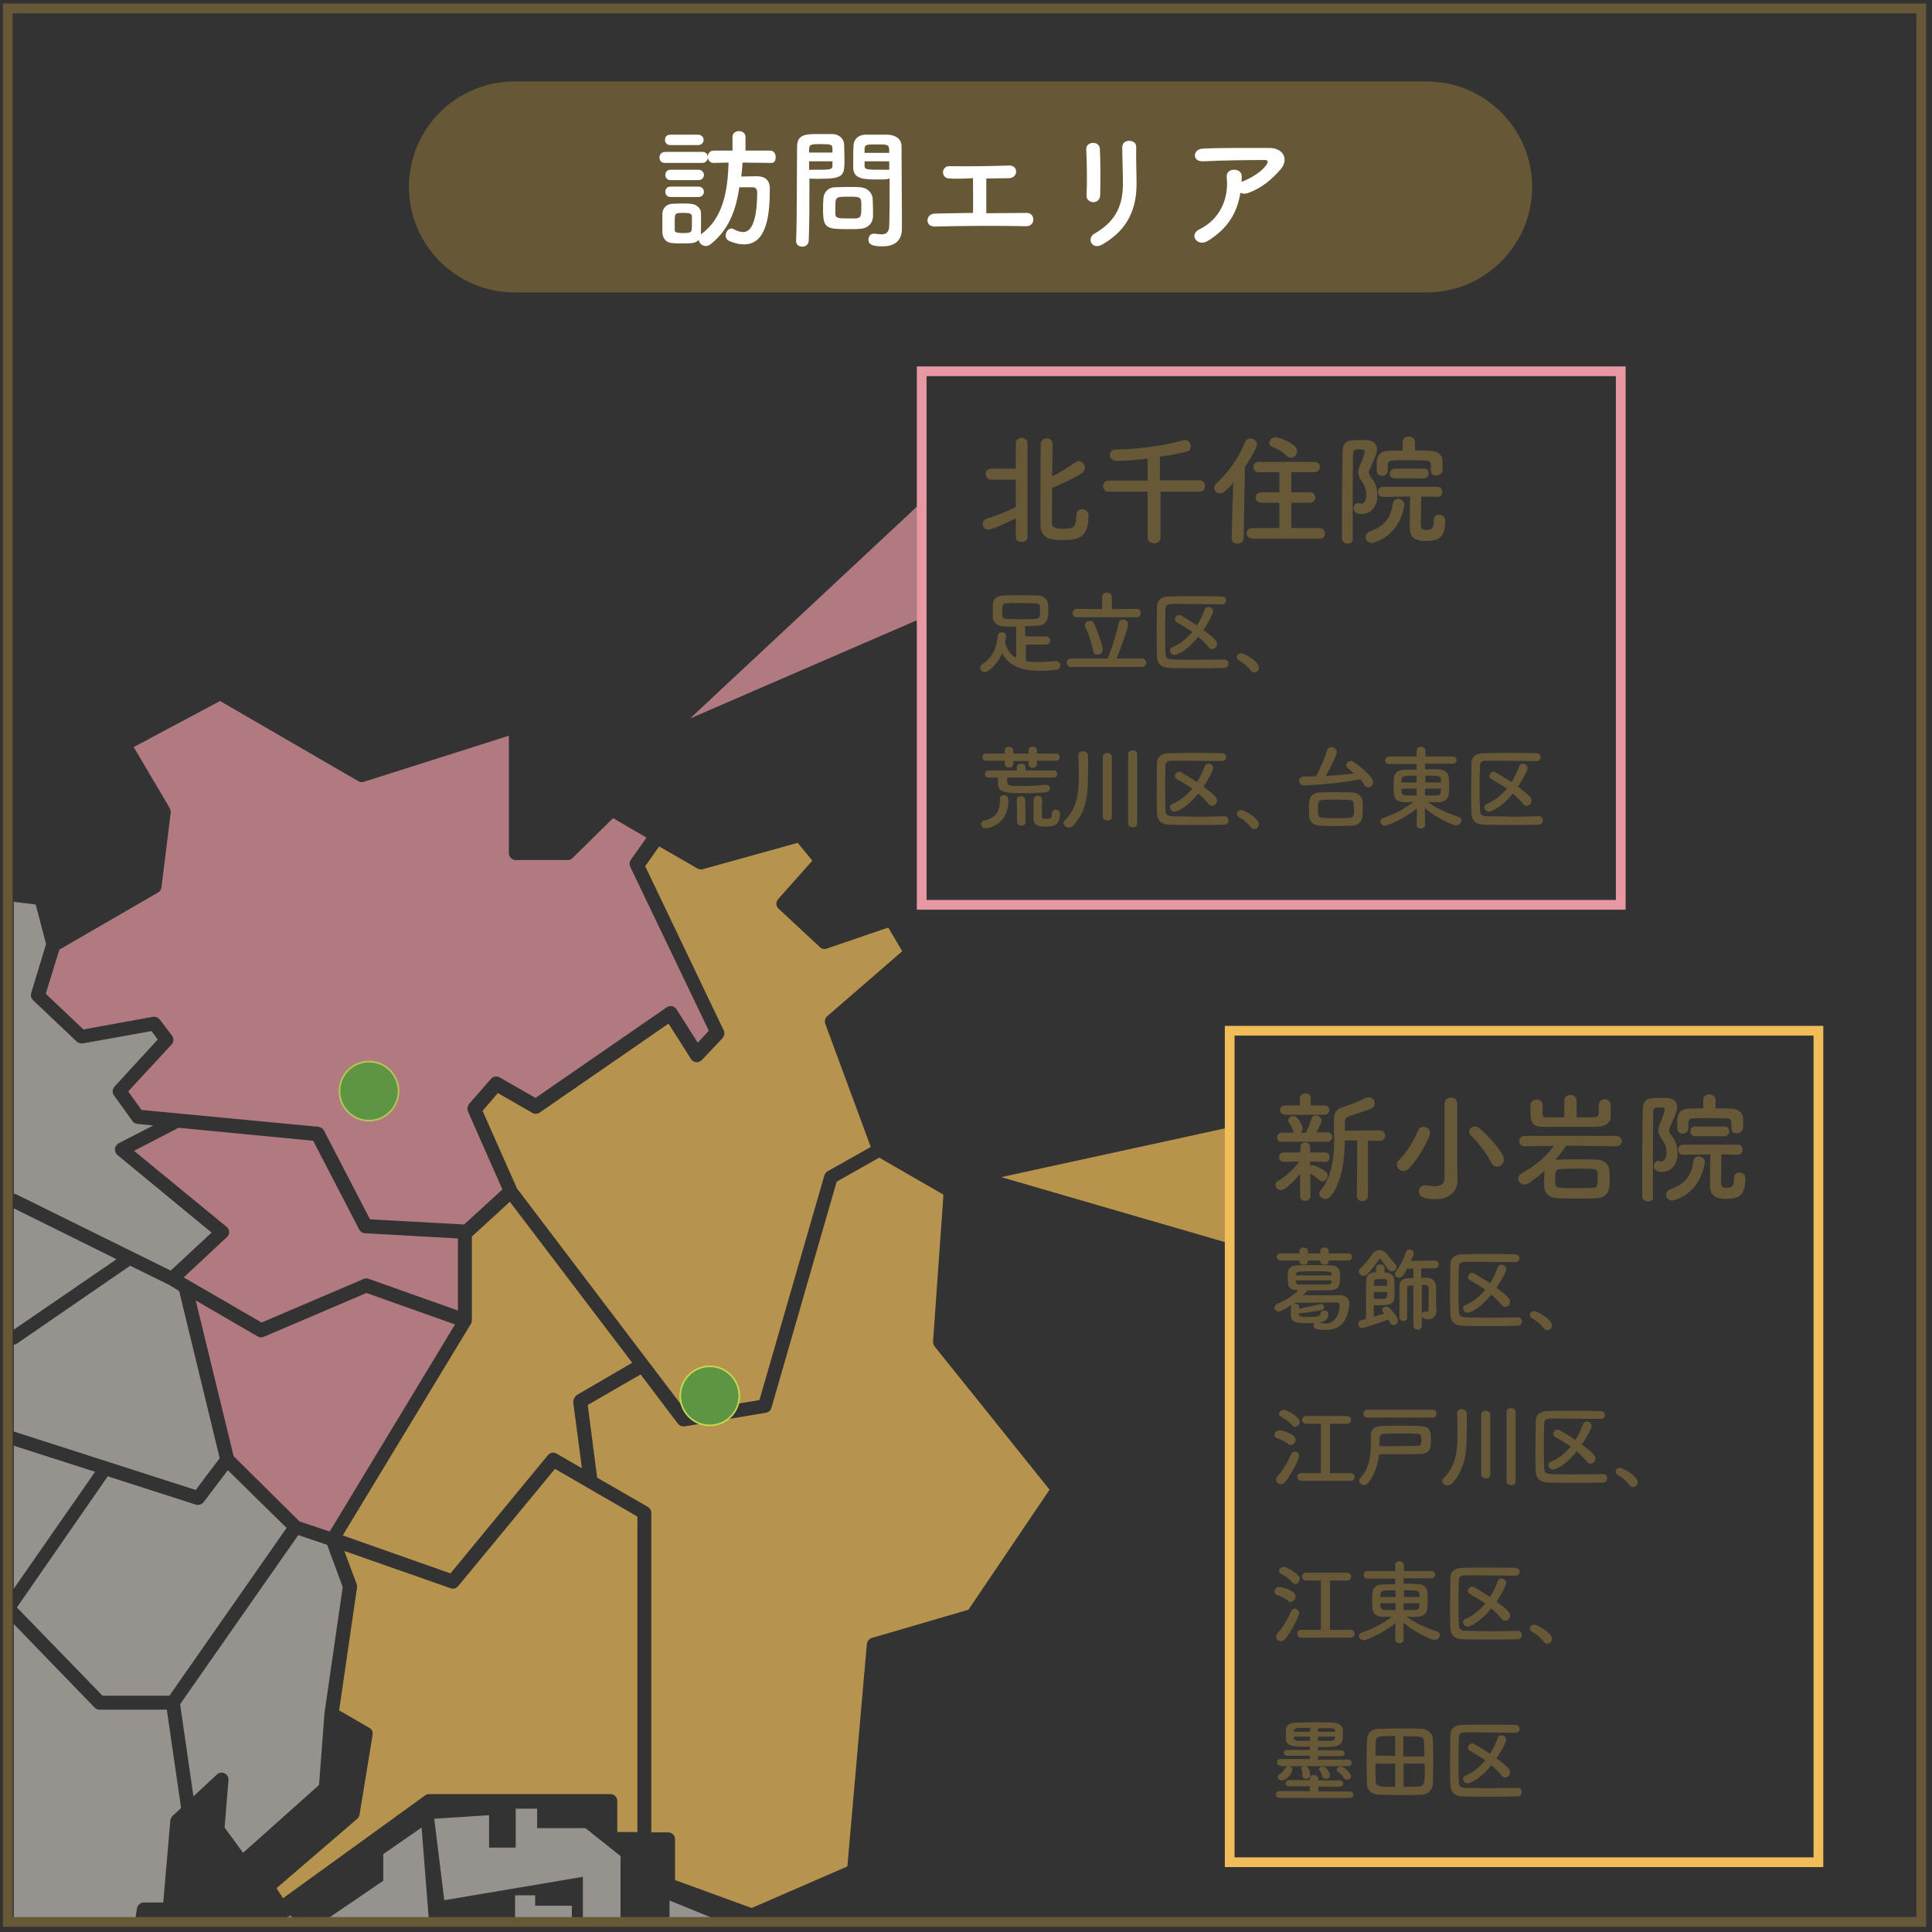 <?xml version="1.0" encoding="utf-8"?>
<!-- Generator: Adobe Illustrator 26.3.1, SVG Export Plug-In . SVG Version: 6.00 Build 0)  -->
<svg version="1.1" id="レイヤー_1" xmlns="http://www.w3.org/2000/svg" xmlns:xlink="http://www.w3.org/1999/xlink" x="0px"
	 y="0px" width="595.3px" height="595.3px" viewBox="0 0 595.3 595.3" style="enable-background:new 0 0 595.3 595.3;"
	 xml:space="preserve">
<rect x="0" y="0" width="595.3" height="595.3" fill="#333333" stroke="none"/>
<style type="text/css">
	.st0{clip-path:url(#SVGID_00000084501465999952698290000016488269055008429224_);}
	.st1{opacity:0.7;clip-path:url(#SVGID_00000093169248532286671890000006844280858113510325_);}
	.st2{fill:#C0BCB5;}
	.st3{fill:#F0BD58;}
	.st4{fill:#E798A2;}
	.st5{fill:#665737;}
	.st6{fill:#FFFFFF;}
	.st7{fill:none;stroke:#E798A2;stroke-width:3;stroke-miterlimit:10;}
	.st8{opacity:0.7;fill:#E798A2;}
	.st9{opacity:0.7;fill:#F0BD58;}
	.st10{fill:none;stroke:#F0BD58;stroke-width:3;stroke-miterlimit:10;}
	.st11{fill:#675938;}
	.st12{fill:none;stroke:#675938;stroke-width:3;stroke-miterlimit:10;}
	.st13{fill:#5E9543;stroke:#B9C656;stroke-width:0.5;stroke-miterlimit:10;}
	.st14{fill:#5E9543;stroke:#C8D751;stroke-width:0.5;stroke-miterlimit:10;}
</style>
<g>
	<defs>
		<rect id="SVGID_1_" x="4.2" y="4.3" width="587.8" height="587.8"/>
	</defs>
	<clipPath id="SVGID_00000027568440094085140710000015851558125977436546_">
		<use xlink:href="#SVGID_1_"  style="overflow:visible;"/>
	</clipPath>
	<g style="clip-path:url(#SVGID_00000027568440094085140710000015851558125977436546_);">
		<defs>
			<rect id="SVGID_00000052084833041113554080000018157714808304481458_" x="-118.1" y="207.7" width="929.3" height="383.7"/>
		</defs>
		<clipPath id="SVGID_00000016042287368025943310000012570857781694373283_">
			<use xlink:href="#SVGID_00000052084833041113554080000018157714808304481458_"  style="overflow:visible;"/>
		</clipPath>
		<g style="opacity:0.7;clip-path:url(#SVGID_00000016042287368025943310000012570857781694373283_);">
			<path class="st2" d="M-128.4,674.7c0.3-0.5,0.9-0.8,1.5-0.9l18.8-2.4c0.1,0,0.2,0,0.3,0c0.3,0,0.6,0.1,0.8,0.2l18.8,7.9l6.2-18.7
				l-26.5-2.6c-1-0.1-1.8-0.8-1.9-1.8l-7-47.6c-0.1-0.7,0.1-1.4,0.7-1.9c0.4-0.4,0.9-0.6,1.4-0.6c0.2,0,0.3,0,0.5,0.1l30,7.1
				l10.5-35.9l-23.9-54.3l-57.6,8.3c-0.1,0-0.2,0-0.3,0c-0.2,0-0.3,0-0.5-0.1l-35.7-8.5c-0.3-0.1-0.5-0.2-0.7-0.3l-35.8-24.2
				l-11.8,17.9l8.1,113.5l43.7,8.7c0.3,0.1,0.6,0.2,0.9,0.4l61.5,48.2l-2.2-10.8C-128.9,675.8-128.8,675.2-128.4,674.7z"/>
			<path class="st2" d="M-227.2,448.4l-11.3,25.4l10.6,20.3l36.8,24.9l34.9,8.3l38.8-5.6l-1.1-30.7c0-0.6,0.2-1.1,0.6-1.6l10.1-10.4
				l-17-34.7l-34.6-13c-0.5-0.2-0.8-0.5-1.1-0.9l-17.8-30.7l-64.6,25.6v10.3l15,9.8C-227.1,446.3-226.8,447.4-227.2,448.4z"/>
			<path class="st2" d="M-97.4,518.9c0.1,0,0.2,0,0.3,0c0.8,0,1.6,0.5,1.9,1.3l7.3,16.5l19.7,2.8c0.6,0.1,1.1,0.4,1.4,0.8l27.1,35.7
				l23.3,7.9v-29.1l-19.3-14.4c-0.9-0.7-1.1-2-0.5-2.9l12.2-17.7V507c-14.5-12.3-20.1-17.3-22.4-19.5c-3.1,2-12,8.6-19.9,14.8
				c-0.4,0.3-0.8,0.4-1.3,0.4c-0.1,0-0.3,0-0.4,0c-0.6-0.1-1.1-0.5-1.4-1.1l-8.5-15.9l-35.8,26l0.3,9.5L-97.4,518.9z"/>
			<path class="st2" d="M-81.4,616.8c-0.3,0.9-1.1,1.5-2,1.5c-0.2,0-0.3,0-0.5-0.1l-28.9-6.8l6.3,42.8l26.1,2.6l6.2-10.2
				c0.4-0.7,1.1-1,1.8-1c0.2,0,0.5,0,0.7,0.1l14.3,4.8l8.6-17.7l-7.5-12c-0.3-0.5-0.4-1.2-0.2-1.8c0.2-0.6,0.7-1.1,1.3-1.3l19.6-7.6
				l17.9-22.2l-23.9-8.1c-0.4-0.1-0.8-0.4-1-0.7l-27-35.5l-16.2-2.3l15.6,35.4c0.2,0.5,0.2,1,0.1,1.5L-81.4,616.8z"/>
			<path class="st2" d="M16.8,620c-0.5,0-0.9-0.2-1.3-0.4l-32.8-25.4l-15.3,19c-0.2,0.3-0.5,0.5-0.9,0.6l-17.7,6.9l6.7,10.8
				c0.4,0.6,0.4,1.4,0.1,2.1l-9.5,19.7l4.5,12.2l50,26.5l27.4,1.7l-1.1-2.9c-0.1-0.3-0.2-0.7-0.1-1.1L37.4,620H16.8z"/>
			<path class="st2" d="M53.2,559.5l2.6-2.4l-4.4-30.3H30.7c-0.6,0-1.1-0.2-1.5-0.6L2.5,498.6L-20,521.7l-11.3,16.4l18.5,13.8
				c0.5,0.4,0.9,1,0.9,1.7v33.2c0,0.5-0.2,1-0.5,1.3l-2.1,2.7l32.2,24.9H38l4.2-27.7c0.2-1,1.1-1.8,2.1-1.8h6l2.2-25.4
				C52.6,560.3,52.9,559.8,53.2,559.5z"/>
			<path class="st3" d="M288,414.9c-0.3-0.4-0.5-1-0.5-1.5l3.2-45.3l-19.8-11.4l-13.1,7.4l-20.1,69.7c-0.2,0.8-0.9,1.4-1.7,1.5
				l-25,4.2c-0.1,0-0.2,0-0.4,0c-0.7,0-1.3-0.3-1.7-0.8l-11.5-15.2l-16.3,9.4l2.9,22.4l15.6,9c0.7,0.4,1.1,1.1,1.1,1.9v98.4h5.2
				c1.2,0,2.1,1,2.1,2.1v12.6l23.6,8.6l29.5-12.8l6-68.5c0.1-0.9,0.7-1.6,1.5-1.9l29.8-8.7l25-37L288,414.9z"/>
			<path class="st3" d="M177.8,429.8l17-9.9l-37.7-49.6l-11.7,10.7v25.8c0,0.4-0.1,0.8-0.3,1.1l-39.5,65.2l33.2,11.7l30-36.4
				c0.4-0.5,1-0.8,1.6-0.8c0.4,0,0.7,0.1,1.1,0.3l7.8,4.5l-2.7-20.5C176.7,431.1,177.1,430.3,177.8,429.8z"/>
			<path class="st3" d="M223,317.5c0.4,0.8,0.2,1.7-0.4,2.4l-6.3,6.7c-0.4,0.4-1,0.7-1.6,0.7c-0.1,0-0.1,0-0.2,0
				c-0.7-0.1-1.2-0.4-1.6-1l-6.9-10.9l-39.7,27.4c-0.4,0.2-0.8,0.4-1.2,0.4c-0.4,0-0.7-0.1-1.1-0.3l-10.6-6.1l-4.7,5.5l10.6,23.9
				l52.3,68.9l22.4-3.7l20-69.2c0.2-0.5,0.5-1,1-1.3l13.3-7.5l-14-37.9c-0.3-0.8-0.1-1.8,0.6-2.4l23.1-20l-4.3-7.3l-19,6.5
				c-0.2,0.1-0.5,0.1-0.7,0.1c-0.5,0-1-0.2-1.4-0.6l-12.7-11.8c-0.9-0.8-0.9-2.1-0.1-3l10.5-11.8l-4.5-5.5l-29.2,8.1
				c-0.2,0.1-0.4,0.1-0.6,0.1c-0.4,0-0.7-0.1-1.1-0.3l-11.8-6.8l-4.3,6.1L223,317.5z"/>
			<path class="st4" d="M48.7,275l-30.4,17.6l-4.2,13.6l11.6,11l21.4-3.9c0.1,0,0.3,0,0.4,0c0.7,0,1.3,0.3,1.7,0.8l3.8,5
				c0.6,0.8,0.6,2-0.1,2.7l-13.4,14.5l4.1,5.7l54.5,5.2c0.7,0.1,1.4,0.5,1.7,1.1l14.2,27.4l29,1.6l11.8-10.8l-10.6-24
				c-0.3-0.8-0.2-1.6,0.3-2.3l6.8-7.8c0.4-0.5,1-0.7,1.6-0.7c0.4,0,0.7,0.1,1.1,0.3l11,6.3l40.4-27.9c0.4-0.2,0.8-0.4,1.2-0.4
				c0.1,0,0.3,0,0.4,0c0.6,0.1,1.1,0.5,1.4,0.9l6.6,10.4l3.4-3.7l-24.2-50.5c-0.3-0.7-0.3-1.5,0.2-2.2l4.8-6.8l-10.3-6l-12.5,12.3
				c-0.4,0.4-0.9,0.6-1.5,0.6h-16c-1.2,0-2.1-1-2.1-2.1v-36.2l-44.7,14.2c-0.2,0.1-0.4,0.1-0.6,0.1c-0.4,0-0.7-0.1-1.1-0.3
				l-42.6-24.7l-26.6,14.2l11.1,18.8c0.2,0.4,0.3,0.9,0.3,1.4l-2.8,22.6C49.7,274.1,49.3,274.7,48.7,275z"/>
			<path class="st4" d="M56.6,393.6l24,13.9l31.4-13.4c0.3-0.1,0.5-0.2,0.8-0.2c0.2,0,0.5,0,0.7,0.1l27.6,9.8v-22.2l-28.6-1.6
				c-0.8,0-1.4-0.5-1.8-1.1l-14.2-27.4l-41.5-4l-13.7,7.1L69.8,378c0.5,0.4,0.8,1,0.8,1.6c0,0.6-0.2,1.2-0.7,1.6L56.6,393.6z"/>
			<path class="st4" d="M112.9,398.4l-31.6,13.5c-0.3,0.1-0.6,0.2-0.8,0.2c-0.4,0-0.7-0.1-1.1-0.3l-19.1-11.1l11.7,48l20.3,20.1
				l9.3,3.1l38.6-63.8L112.9,398.4z"/>
			<path class="st2" d="M-43.8,285.2c0.9,0,1.7,0.6,2,1.5l12.3,38.1l21.6,28.1c0.5,0.6,0.6,1.4,0.3,2.1l-5.9,14.5l6.7,7.2l9.5-8.4
				c0.4-0.4,0.9-0.5,1.4-0.5c0.3,0,0.6,0.1,0.9,0.2l47.6,23.5l12.6-11.7l-29-23.9c-0.6-0.5-0.8-1.2-0.8-1.9c0.1-0.7,0.5-1.3,1.1-1.7
				l10.7-5.5l-4.9-0.5c-0.6-0.1-1.2-0.4-1.5-0.9l-5.7-7.9c-0.6-0.8-0.5-2,0.2-2.7l13.3-14.5l-1.9-2.6l-21.2,3.8c-0.1,0-0.3,0-0.4,0
				c-0.5,0-1.1-0.2-1.5-0.6l-13.4-12.7c-0.6-0.6-0.8-1.4-0.6-2.2l4.6-15.1l-3.2-12.2l-38-4.5c-0.4,0-0.7-0.2-1-0.4l-24-18l-10,29.3
				H-43.8z"/>
			<path class="st2" d="M-105,318.4c0.8,0.1,1.5,0.6,1.7,1.4l22.8,59.7l29.4-10c0.2-0.1,0.5-0.1,0.7-0.1c0.7,0,1.3,0.3,1.7,0.9
				l4.6,6.3l10.4-9.2c0.4-0.3,0.9-0.5,1.4-0.5c0,0,14.9,1,14.9,1l5.4-13.2l-21.1-27.4c-0.1-0.2-0.3-0.4-0.3-0.6l-11.9-37h-19.4
				c-0.7,0-1.3-0.3-1.7-0.9c-0.4-0.6-0.5-1.3-0.3-1.9l10.9-31.9l-89.8,3.8l-27.9,37.5l16.8,16.5L-105,318.4z"/>
			<path class="st2" d="M52.1,395.9l-12-5.9L5.2,414c-0.4,0.2-0.8,0.4-1.2,0.4c-0.4,0-0.7-0.1-1.1-0.3l-9.2-5.3l-8.4,26.2l75,24.1
				l7.4-9.8l-12.5-51.5L52.1,395.9z"/>
			<path class="st2" d="M-5.5,381.2c-0.4,0.4-0.9,0.5-1.4,0.5c-0.6,0-1.1-0.2-1.6-0.7l-8.5-9.1l-14.5-1L-43,381.2
				c-0.4,0.3-0.9,0.5-1.4,0.5c-0.1,0-0.2,0-0.2,0c-0.6-0.1-1.1-0.4-1.5-0.9l-5-6.9l-28.8,9.8l-2.8,11.7l16.6,16.7h26.7
				c1.2,0,2.1,1,2.1,2.1v13.4l18.6,6l9.2-28.7c0.2-0.6,0.7-1.1,1.3-1.3c0.2-0.1,0.5-0.1,0.8-0.1c0.4,0,0.7,0.1,1.1,0.3l10.4,6
				l31.8-21.8L4.4,372.4L-5.5,381.2z"/>
			<path class="st2" d="M-165.9,383.1c0.4-0.4,0.9-0.6,1.5-0.6c0.1,0,0.1,0,0.2,0c0.6,0.1,1.2,0.4,1.5,0.9l15.7,22.8h31.5l6.2-11.2
				c0.4-0.7,1.1-1.1,1.9-1.1h20.5l2.8-11.7l-22.8-59.7l-51.3-5.9c-0.5-0.1-0.9-0.3-1.3-0.6l-15.7-15.5l-4,21.5
				c-0.2,1-1.1,1.7-2.1,1.7c-0.1,0-0.2,0-0.3,0l-42.8-6.6c-0.7-0.1-1.3-0.5-1.6-1.1c-0.3-0.6-0.3-1.3,0-2l5.5-10.6l-18.1-7.1
				l-37.6,36.8l8.7,39.8c0.1,0.3,0.1,0.5,0,0.8l-6.8,41.5l27,17.7v-9c0-0.9,0.5-1.7,1.3-2l67.3-26.7L-165.9,383.1z"/>
			<path class="st2" d="M70.2,453l-7.5,9.9c-0.4,0.5-1,0.8-1.7,0.8c-0.2,0-0.4,0-0.7-0.1l-27.1-8.7L5.2,495.3l26.4,27.2h20.6
				l36.1-51.7L70.2,453z"/>
			<path class="st2" d="M100,527.7l5.6-38.7l-4.8-13l-8.9-3l-36.4,52.1l4.1,28.4l7.2-6.7c0.4-0.4,0.9-0.6,1.5-0.6
				c0.3,0,0.6,0.1,0.9,0.2c0.8,0.4,1.3,1.2,1.2,2.1l-1.2,14.6l5.7,7.8l23.4-20.9L100,527.7z"/>
			<path class="st2" d="M-114.2,491.8l0.5,14.7l34.8-25.2l6-24.7c0.1-0.3,0.2-0.6,0.4-0.8l10.1-13.5h-14.8c-0.7,0-1.3-0.3-1.7-0.9
				l-13.7-18.2c-0.4-0.5-0.5-1.1-0.4-1.8l5.2-23.3H-106l-6.2,11.2c-0.4,0.7-1.1,1.1-1.9,1.1h-33.9c-0.7,0-1.4-0.3-1.8-0.9
				l-14.9-21.7l-10,9.6l17.5,30.1l34.6,13c0.5,0.2,0.9,0.6,1.2,1.1l18,36.8c0.4,0.8,0.2,1.8-0.4,2.4L-114.2,491.8z"/>
			<path class="st2" d="M-88.6,421.5l12.5,16.5h18c0.8,0,1.5,0.5,1.9,1.2c0.4,0.7,0.3,1.6-0.2,2.2L-68.9,458l-5.8,24.2l8.1,15.1
				c18.9-14.6,20.1-14.6,20.9-14.6c0.7,0,1.4,0.4,1.8,1c1.4,1.5,15.2,13.5,23.7,20.7c0.5,0.4,0.8,1,0.8,1.6v9.1l20.4-20.9l28.3-40.7
				l-69.2-22.2c-0.9-0.3-1.5-1.1-1.5-2v-12.8H-67c-0.6,0-1.1-0.2-1.5-0.6l-15.3-15.5L-88.6,421.5z"/>
			<polygon class="st2" points="51.1,600 46.8,600 44.8,615.7 51.1,615.7 			"/>
			<polygon class="st2" points="42.9,631.3 51.1,631.3 51.1,620 44.3,620 			"/>
			<polygon class="st2" points="92.5,719.3 100,712 85.2,701.3 73.7,710.3 69.2,707.7 81.1,691.3 77.2,683.8 52,706.7 38.5,698.9 
				45.7,719.3 			"/>
			<polygon class="st2" points="36.6,692.9 51.5,701.5 75.1,679.9 51.1,634.2 42.9,634.2 35.1,689.3 36.5,693.2 			"/>
			<polygon class="st2" points="165.5,563.3 165.5,557.3 158.9,557.3 158.9,569.3 150.7,569.3 150.7,559.3 133.8,560.4 136.9,585.5 
				179.6,578.3 179.6,598 157.7,600.6 157.7,604.8 191.2,600.8 191.2,571.9 180.4,563.3 			"/>
			<polygon class="st2" points="169.6,628.9 181.9,646.1 189.1,640.7 189.1,605.5 167.8,608 			"/>
			<polygon class="st2" points="158.7,584 158.7,597.7 164.9,597.7 164.9,591.3 176.2,591.3 176.2,587.2 164.9,587.2 164.9,584 			
				"/>
			<polygon class="st2" points="132.2,592.3 129.9,563.1 118.1,571.3 118.1,579.5 94.2,595.8 89.5,590.2 84.6,593.1 101.2,612.4 
				107.2,608.9 119.6,624.6 125.1,614 115.9,598.8 119.3,592.1 			"/>
			<polygon class="st2" points="117.1,636 104.1,614.1 96.5,619.4 112.6,641.2 			"/>
			<polygon class="st2" points="108.4,649.6 85.8,616.9 76.4,622.7 100.3,666.8 			"/>
			<polygon class="st2" points="70.9,633.2 75.6,630.3 70.7,621.2 90.8,608.8 81.7,595.5 73.6,598.8 78.4,607.1 66.6,615.7 			"/>
			<polygon class="st2" points="151.5,651.2 140.6,642.4 117.9,659 108.4,676.4 114.1,679.7 			"/>
			<polygon class="st2" points="131.8,673.4 145.5,692.8 167.5,678.2 154.8,655.8 			"/>
			<polygon class="st2" points="111.2,689.2 132.2,701.6 141,695.8 127.6,676.7 			"/>
			<polygon class="st2" points="206.3,597.7 210.4,591.5 218.3,594.9 219.7,598.9 222.5,592.2 206.3,585.6 			"/>
			<polygon class="st2" points="224.2,598.9 230.5,598.9 233.8,606 237.8,597.7 226.5,593.4 			"/>
			<path class="st2" d="M119.1,800.6c-0.3,0.2-0.7,0.3-1.1,0.3c-0.2,0-0.4,0-0.6-0.1c-0.6-0.2-1-0.6-1.3-1.1l-23.9-46.4
				c-0.5-1-0.2-2.3,0.8-2.8l8.3-4.8l-3.5-8.6L73,737.9l-14.8,14.5c-0.4,0.4-0.9,0.6-1.5,0.6c-0.3,0-0.6-0.1-0.9-0.2l-21.6-10.5
				c-0.8-0.4-1.3-1.2-1.2-2.1c0.1-0.9,0.7-1.6,1.6-1.9l9-2.4l-14-37.8l-29.7-1.9c-0.3,0-0.6-0.1-0.9-0.2l-51.1-27.1
				c-0.5-0.2-0.8-0.7-1-1.1l-4.8-12.9l-13.5-4.6l-5.9,9.7l-7.6,23.2c-0.2,0.6-0.6,1-1.1,1.3c-0.3,0.1-0.6,0.2-0.9,0.2
				c-0.3,0-0.6-0.1-0.8-0.2l-20.4-8.6l-16,2l2.6,12.9l18,4.8c0.6,0.2,1.2,0.6,1.4,1.3l21.8,54.3l39.2,17.6c1,0.5,1.5,1.6,1.1,2.7
				l-8.9,23.7l7.6,8l84.8-20c0.2,0,0.3-0.1,0.5-0.1c0.4,0,0.8,0.1,1.2,0.4l59.3,40.5l28.8-24l-1.5-6.7L119.1,800.6z"/>
			<path class="st3" d="M141.2,488.7c-0.4,0.5-1,0.8-1.6,0.8c-0.2,0-0.5,0-0.7-0.1l-32.8-11.5l3.8,10.2c0.1,0.3,0.2,0.7,0.1,1.1
				l-5.5,37.8l9.3,5.4c0.8,0.4,1.2,1.3,1,2.2l-4,24.5c-0.1,0.5-0.3,0.9-0.7,1.3l-24.9,21.4l2,3.1l43.8-31.7c0.4-0.3,0.8-0.4,1.2-0.4
				h55.9c1.2,0,2.1,1,2.1,2.1v9.6h6.2v-97.2L171,452.6L141.2,488.7z"/>
		</g>
	</g>
</g>
<path class="st5" d="M439.6,90.1H158.5c-17.9,0-32.5-14.6-32.5-32.5v0c0-17.9,14.6-32.5,32.5-32.5h281.1c17.9,0,32.5,14.6,32.5,32.5
	v0C472.1,75.5,457.5,90.1,439.6,90.1z"/>
<g>
	<path class="st6" d="M204.9,50.2c-1.2,0-1.7-0.8-1.7-1.7c0-0.8,0.6-1.7,1.7-1.7h11.5c1.2,0,1.7,0.8,1.7,1.7c0,0.8-0.6,1.7-1.7,1.7
		H204.9z M237.6,50.2l-8.8-0.1c-0.1,1.5-0.2,2.9-0.4,4.3c1.6,0,3.1-0.1,4.8-0.1c2.5,0,4,1.2,4,3.8c0,8.2-0.9,17.2-8,17.2
		c-1.3,0-2.7-0.3-4.4-1c-0.8-0.3-1.2-1-1.2-1.7c0-1.1,0.8-2.2,1.8-2.2c0.2,0,0.4,0,0.6,0.2c1.2,0.6,2.1,0.9,3,0.9
		c4.2,0,4.3-9.4,4.3-12.3c0-1.1-0.6-1.5-1.5-1.5c-1.3,0-2.6,0-4,0c-1,7.1-3.3,13.2-8.9,17.6c-0.4,0.3-0.9,0.5-1.4,0.5
		c-1.1,0-2.1-0.8-2.2-1.9c-1,1.1-2.1,1.1-5.4,1.1c-1,0-2,0-2.8-0.1c-1.8-0.1-2.9-1.4-3-3.2c0-1,0-2.1,0-3s0-1.9,0-2.8
		c0-1.5,1-2.9,2.9-3.1c0.8,0,1.7-0.1,2.6-0.1c1.1,0,2.3,0,3.2,0.1c1.5,0.1,3.2,1.1,3.2,2.9c0,0.9,0,2,0,3s0,2.1,0,2.9
		c0,0.2,0,0.5-0.1,0.7c0.1,0,0.1-0.1,0.2-0.2c6.9-5,8.1-13.6,8.4-22l-4.6,0.1h0c-1.2,0-1.8-0.9-1.8-1.9s0.6-1.9,1.9-1.9h5.7v-4.2
		c0-1.2,1-1.8,2-1.8c1,0,2,0.6,2,1.8v4.2h7.5c1.2,0,1.8,0.9,1.8,1.9S238.8,50.2,237.6,50.2L237.6,50.2z M206.5,44.7
		c-1.1,0-1.6-0.8-1.6-1.6c0-0.8,0.5-1.6,1.6-1.6h8.6c1.1,0,1.7,0.8,1.7,1.6c0,0.8-0.6,1.6-1.7,1.6H206.5z M206.6,55.5
		c-1.1,0-1.6-0.8-1.6-1.6s0.5-1.6,1.6-1.6h8.6c1.1,0,1.7,0.8,1.7,1.6s-0.6,1.6-1.7,1.6H206.6z M206.6,60.7c-1.1,0-1.6-0.8-1.6-1.6
		s0.5-1.6,1.6-1.6h8.6c1.1,0,1.7,0.8,1.7,1.6s-0.6,1.6-1.7,1.6H206.6z M213.2,68.7c0-0.7,0-1.5,0-2c-0.1-1-0.8-1.1-2.6-1.1
		c-2.7,0-2.7,0-2.7,3.1c0,0.7,0,1.5,0,2.1c0,0.6,0.2,1,2.5,1c1.5,0,2.7,0,2.7-1C213.2,70.1,213.2,69.4,213.2,68.7z"/>
	<path class="st6" d="M247.2,76c-1,0-1.9-0.6-1.9-1.7c0,0,0,0,0-0.1c0.3-7.4,0.2-20.1,0.3-28.9c0-4,2.7-4,6.9-4c1.5,0,3.2,0,4,0
		c2.1,0.1,3.5,1.4,3.6,3.2c0,1.4,0.1,2.9,0.1,4.4c0,5.2,0,6.2-8,6.2c-1,0-2.1,0-2.8-0.1c0,1,0,2.3,0,3.6c0,4.3,0,9.8-0.2,15.5
		C249.1,75.5,248.1,76,247.2,76z M256.5,47.1c0-0.5,0-1,0-1.4c-0.1-1.1-0.3-1.3-3.5-1.3c-3.3,0-3.6,0.1-3.7,1.6c0,0.3,0,0.7,0,1
		H256.5z M249.3,49.7v2.6c0.6,0,1.8,0,3,0c3.9,0,4.2-0.2,4.2-1.3c0-0.4,0-0.8,0-1.3H249.3z M265.1,70.5c-0.9,0.1-2.2,0.1-3.6,0.1
		c-6.7,0-7.9-0.1-7.9-5.9c0-1.2,0-2.3,0.1-3.4c0.1-2.1,1.5-3.6,3.7-3.6c1,0,2.5-0.1,3.9-0.1c1.5,0,2.9,0,3.8,0.1
		c2,0.1,3.7,1.6,3.8,3.6c0,1,0.1,2.2,0.1,3.3c0,0.7,0,1.4,0,2.1C268.9,68.7,267.6,70.3,265.1,70.5z M265.4,63.2c0-2.5-0.2-2.6-4-2.6
		c-3.9,0-4,0.1-4,3.1c0,0.8,0,1.7,0,2.3c0.1,1.3,1.1,1.3,4,1.3c0.9,0,1.9,0,2.4,0C265.4,67.1,265.4,66.5,265.4,63.2z M271.1,55.3
		c-4.8,0-8.1,0-8.2-3.6c0-0.8,0-1.7,0-2.6c0-1.5,0-3,0.1-4.4c0.1-1.8,1.5-3.1,3.5-3.2c0.8,0,2.5,0,4.1,0c1.2,0,2.3,0,3,0
		c3,0.2,4.2,1.8,4.2,3.6c0,1,0,2,0,3c0,6.1,0.1,12.3,0.1,17.4c0,1.9,0,3.6,0,5c0,2.9-1.4,5.4-6,5.4c-2.8,0-4.3-0.4-4.3-2.1
		c0-0.9,0.6-1.8,1.6-1.8c0.1,0,0.2,0,0.3,0c0.8,0.1,1.5,0.2,2.1,0.2c1.3,0,2.3-0.5,2.4-2.5c0-1.6,0.1-3.4,0.1-5.1c0-2.7,0-5.4,0-7.9
		c0-0.6,0-1.1,0-1.7C273.4,55.3,272.3,55.3,271.1,55.3z M274,47.1c0-2.6-0.1-2.6-3.8-2.6c-3.2,0-3.7,0-3.8,1.3c0,0.4,0,0.8,0,1.3
		H274z M274.1,49.7h-7.7c0,0.5,0,0.9,0,1.3c0,1.1,0.2,1.3,4.4,1.3c1.3,0,2.6,0,3.2,0V49.7z"/>
	<path class="st6" d="M292.5,55c-2.7-0.1-2.5-3.9,0.1-3.8c5.3,0.1,12.3,0,18.4-0.2c1.4,0,2.1,0.9,2.1,1.9c0,1-0.8,1.9-2.1,2
		c-2,0-4.5,0.1-7.1,0.1c0,3.4,0,8,0,10.7c4.5,0,8.9-0.1,12.5-0.1c1.3,0,2,1,2,2.1c0,1-0.8,2.1-2.4,2c-8.6-0.2-20.2-0.1-27.9,0.1
		c-3.2,0.1-3-3.9,0-4c3.1-0.1,7.3-0.1,11.7-0.2c0.1-3.1,0-8.3,0-10.7C296.8,55.1,294.2,55.1,292.5,55z"/>
	<path class="st6" d="M336.9,62.3c-1,0-2.2-0.7-2.1-2.1c0.2-4,0.1-10.3-0.1-14.2c-0.1-2.5,4-2.7,4.2-0.2c0.2,3.6,0.2,10.5,0.1,14.3
		C339,61.5,338,62.3,336.9,62.3z M337.2,72c7.1-4,8.8-9.4,8.8-15.4c0-3.1-0.2-8.2-0.2-11.3c0-2.6,4.4-2.5,4.3,0
		c-0.1,3.4,0.1,8,0.1,11.3c0,6.9-2.1,13.9-10.5,18.7C336.5,77.2,334.7,73.5,337.2,72z"/>
	<path class="st6" d="M372.2,74.2c-1.6,1-3.1,0.6-3.8-0.4c-0.7-0.9-0.5-2.3,1.1-3.1c6.8-3.3,9.1-10,8.5-15.9
		c-0.2-1.7,0.9-2.5,2.2-2.5c1.3,0,2.5,0.6,2.4,2.3c0,0.5,0,1,0,1.5c0.1,0,0.2-0.1,0.3-0.2c2.7-1.1,5.8-2.9,7.3-5.1
		c0.6-0.8,0.6-1.5-0.4-1.5c-4.5,0-13.3,0.1-19,0.4c-3.6,0.2-3.3-3.7-0.3-3.9c5.9-0.3,14.7-0.2,20.7-0.2c4.2,0,6.1,3.5,3.3,6.7
		c-2.7,3-5.6,5.6-10,7.2c-0.9,0.3-1.7,0.2-2.3-0.1C381.2,65.7,378.2,70.5,372.2,74.2z"/>
</g>
<rect x="284" y="114.4" class="st7" width="215.4" height="164.4"/>
<polygon class="st8" points="212.6,221.4 283.7,155 283.7,190.6 "/>
<polygon class="st9" points="308.5,362.7 378.7,383.1 378.7,347.4 "/>
<rect x="378.9" y="317.6" class="st10" width="181.4" height="256.2"/>
<g>
	<path class="st11" d="M313,159.7c-5.2,2.6-7.8,3.5-8.5,3.5c-1.1,0-1.7-0.9-1.7-1.7c0-0.7,0.4-1.4,1.3-1.7c3.4-1.1,6.1-2.1,8.9-3.6
		v-8.4h-7.5c-1.2,0-1.8-0.9-1.8-1.7c0-0.9,0.6-1.7,1.8-1.7h7.5v-7.8c0-1.1,0.9-1.7,1.8-1.7c0.9,0,1.8,0.6,1.8,1.7v28.8
		c0,1.1-0.9,1.6-1.8,1.6c-0.9,0-1.8-0.5-1.8-1.6V159.7z M331.7,158.6c0-1.2,0.9-1.7,1.7-1.7c0.9,0,2,0.5,2,2c0,7.4-3.9,7.5-8,7.5
		c-3.7,0-6.8-0.5-6.8-4.7c0-1.6,0-23.9,0.1-25.1c0.1-1,1-1.5,1.8-1.5c0.9,0,1.8,0.5,1.8,1.6c0,0.7,0,5.2-0.1,10.1
		c2.4-1.2,5.2-2.9,7.2-4.4c0.3-0.2,0.6-0.3,1-0.3c1,0,1.9,1,1.9,2c0,0.6-0.3,1.2-1,1.7c-2.4,1.6-6.5,3.5-9.1,4.5
		c0,5.2-0.1,10.1-0.1,10.8c0.1,1.4,0.9,1.8,3.4,1.8c3.3,0,4.1-0.4,4.1-4C331.7,158.7,331.7,158.7,331.7,158.6L331.7,158.6z"/>
	<path class="st11" d="M357.6,151.5l0,14.1c0,1.2-1,1.8-2,1.8c-1,0-2-0.6-2-1.8l0-14.1l-12,0c-1.2,0-1.7-0.9-1.7-1.7
		c0-0.9,0.6-1.7,1.7-1.7l12,0v-6.8c-2.3,0.3-6.9,0.7-9.6,0.7c-1.3,0-2-0.9-2-1.8c0-0.9,0.6-1.7,1.8-1.7c6.4-0.1,13.7-0.9,20.7-2.8
		c0.2-0.1,0.4-0.1,0.6-0.1c1.2,0,1.8,1,1.8,1.9c0,0.7-0.3,1.4-1.1,1.6c-2.2,0.6-5.2,1.2-8.4,1.6v7.3l12.3,0c1,0,1.6,0.9,1.6,1.8
		c0,0.9-0.5,1.7-1.6,1.7L357.6,151.5z"/>
	<path class="st11" d="M380,148.7c-2.5,3-3.3,3.3-4.2,3.3c-1,0-1.7-0.8-1.7-1.7c0-0.4,0.2-0.9,0.6-1.3c3.6-3.2,6.9-7.7,8.9-12.7
		c0.3-0.8,1-1.2,1.7-1.2c1,0,2,0.8,2,1.9c0,1-2.5,5.1-3.7,6.9l-0.4,21.9c0,1.1-1,1.7-1.9,1.7c-0.9,0-1.8-0.5-1.8-1.6c0,0,0,0,0-0.1
		L380,148.7z M386,165.9c-1.3,0-1.9-0.8-1.9-1.6s0.6-1.6,1.9-1.6l8.2,0v-7.8l-5.5,0c-1.2,0-1.8-0.8-1.8-1.6c0-0.8,0.6-1.6,1.8-1.6
		l5.5,0v-6.2l-6.2,0c-1.2,0-1.8-0.8-1.8-1.6c0-0.8,0.6-1.6,1.8-1.6h16.9c1.2,0,1.8,0.8,1.8,1.6c0,0.8-0.6,1.6-1.8,1.6l-7,0v6.2
		l5.6,0c1.2,0,1.8,0.8,1.8,1.6c0,0.8-0.6,1.6-1.8,1.6l-5.6,0v7.8l8.7,0c1.1,0,1.7,0.9,1.7,1.7c0,0.8-0.6,1.6-1.7,1.6H386z
		 M396.5,140.5c-1.3-1.4-3.2-2.3-4.4-2.8c-0.7-0.3-1-0.7-1-1.2c0-0.9,0.9-1.8,2-1.8c0.7,0,6.6,1.9,6.6,4.3c0,1.1-0.9,2.1-2,2.1
		C397.4,141,396.9,140.9,396.5,140.5z"/>
	<path class="st11" d="M415.3,167.5c-0.9,0-1.8-0.6-1.8-1.6c0-6.8,0-19,0.2-26.8c0.1-3.5,2-3.5,5.4-3.5c0.7,0,1.4,0,2,0
		c2.1,0.1,3.2,1.2,3.2,2.8c0,0.7-0.2,1.8-2.2,6.1c-0.2,0.4-0.3,0.7-0.3,1c0,0.5,0.2,1,0.6,1.5c1.3,1.6,2,3.2,2,5.8
		c0,3.2-2,5.6-4.7,5.6c-0.6,0-2.6-0.1-2.6-1.8c0-0.8,0.6-1.6,1.3-1.6c0.1,0,0.3,0,0.4,0.1c0.2,0,0.3,0.1,0.5,0.1
		c0.8,0,1.7-0.7,1.7-2.7c0-1.7-0.5-3-1.5-4.3c-0.7-1-1-1.8-1-2.6c0-0.7,0.2-1.3,0.5-2.1c0.8-1.8,1.5-4,1.5-4.3
		c0-0.4-0.2-0.7-1.5-0.7c-1.4,0-2.1,0-2.1,1.3c0,3.5-0.1,7.8-0.1,12.5c0,11.6,0,13.2,0,13.8C417,166.9,416.1,167.5,415.3,167.5z
		 M420.8,165.5c0-0.7,0.4-1.4,1.4-1.8c5-1.8,6.4-4.7,7-8.6c0.1-1,0.9-1.4,1.6-1.4c0.9,0,1.9,0.7,1.9,1.7c0,0.1,0,0.2,0,0.3
		c-1.7,10-9.6,11.6-10.1,11.6C421.5,167.3,420.8,166.4,420.8,165.5z M440.9,145v-1.5c0-1.3-0.5-1.6-1.7-1.6c-1.5,0-3.3-0.1-5-0.1
		c-1.7,0-3.5,0-4.8,0.1c-1.4,0-1.8,0.4-1.8,1.5v1.6c0,1-0.9,1.6-1.7,1.6c-0.9,0-1.7-0.5-1.7-1.6c0-0.5,0-1.2,0-1.9
		c0-1.7,0.1-4.1,3.8-4.2c1.3,0,2.7-0.1,4.2-0.1l0-2.6v0c0-1.2,0.9-1.7,1.9-1.7c0.9,0,1.9,0.6,1.9,1.7v0l0,2.6c1.6,0,3.3,0,4.7,0.1
		c2.4,0.1,3.8,1.2,3.8,3.4c0,2.6,0,2.6,0,2.6c-0.1,1-1,1.6-1.9,1.6C441.7,146.6,440.9,146.1,440.9,145L440.9,145z M441.8,160.1
		c0-1,0.8-1.5,1.6-1.5c0.6,0,1.9,0.3,1.9,1.8c0,5.3-2,6.3-6,6.3c-3.9,0-4.9-1.6-4.9-4.3c0-1.3,0-7,0.1-9.4l-8.4,0.1
		c-1,0-1.5-0.8-1.5-1.6c0-0.7,0.5-1.5,1.5-1.5H443c1,0,1.4,0.8,1.4,1.6c0,0.8-0.5,1.5-1.4,1.5h0l-5.1-0.1c0,2.2-0.1,6.6-0.1,8.4
		c0,1,0.1,1.9,1.5,1.9c2.1,0,2.5-0.6,2.5-2.8C441.8,160.4,441.8,160.3,441.8,160.1L441.8,160.1z M429.8,147.4c-1,0-1.6-0.7-1.6-1.5
		c0-0.7,0.5-1.5,1.6-1.5h9c1,0,1.4,0.7,1.4,1.5c0,0.7-0.5,1.5-1.4,1.5H429.8z"/>
	<path class="st11" d="M316.1,198.7v5c1.1,0.2,2.3,0.3,3.5,0.3c1.9,0,3.9-0.2,5.7-0.3c0,0,0.1,0,0.1,0c0.8,0,1.3,0.6,1.3,1.3
		c0,0.6-0.4,1.3-1.4,1.4c-1.7,0.2-3.3,0.3-5,0.3c-4.7,0-9.2-1.1-11.5-5.4c-1.3,3.1-4.1,5.8-5.4,5.8c-0.8,0-1.4-0.7-1.4-1.4
		c0-0.4,0.2-0.8,0.6-1c3.4-2.1,4.5-5.3,4.8-8.6c0.1-0.9,0.7-1.3,1.3-1.3c0.7,0,1.3,0.5,1.3,1.3c0,0.1-0.1,1-0.3,1.8
		c0.6,2.4,1.8,3.9,3.4,4.8v-9.6c-1.4,0-2.8,0-4-0.1c-2-0.1-3.1-1.3-3.2-2.9c0-0.5,0-1.1,0-1.7c0-0.8,0-1.6,0-2.1
		c0-1.3,0.9-2.7,3.1-2.8c1.6-0.1,3.4-0.1,5.3-0.1s3.8,0,5.6,0.1c1.7,0,2.9,1.3,3,2.5c0,0.5,0.1,1.1,0.1,1.7c0,0.8,0,1.6-0.1,2.2
		c-0.1,1.5-1.2,2.9-3.1,2.9c-1.3,0.1-2.6,0.1-3.9,0.1v3.2l6.4,0c0.9,0,1.3,0.6,1.3,1.3c0,0.6-0.4,1.2-1.3,1.2H316.1z M320.5,188.2
		c0-1.5-0.1-2.3-1.4-2.3c-1.3,0-2.7-0.1-4.1-0.1c-1.7,0-3.4,0-4.9,0.1c-1.2,0-1.3,0.8-1.3,2.4c0,2,0.3,2.4,1.3,2.4
		c1.3,0,2.9,0.1,4.4,0.1c1.6,0,3.2,0,4.6-0.1C320.4,190.6,320.5,189.8,320.5,188.2z"/>
	<path class="st11" d="M330.1,205.5c-0.9,0-1.4-0.6-1.4-1.3c0-0.6,0.4-1.3,1.4-1.3h11.2c1.4-3.3,2.9-8.4,3.4-10.9
		c0.1-0.7,0.7-1.1,1.3-1.1c0.8,0,1.6,0.5,1.6,1.4c0,1.1-2.5,8.3-3.6,10.6h7.9c0.8,0,1.3,0.7,1.3,1.3c0,0.6-0.4,1.3-1.3,1.3H330.1z
		 M331.8,190.2c-0.9,0-1.3-0.6-1.3-1.3c0-0.6,0.4-1.3,1.3-1.3l7.8,0.1l0-3.8c0-0.9,0.7-1.3,1.5-1.3c0.7,0,1.5,0.4,1.5,1.3l0,3.8
		l7.6-0.1c0.9,0,1.3,0.6,1.3,1.3c0,0.6-0.4,1.3-1.3,1.3H331.8z M336.8,200.5c-0.4-2.3-1.3-5.1-2.4-7.3c-0.1-0.2-0.1-0.4-0.1-0.6
		c0-0.8,0.7-1.3,1.5-1.3c0.5,0,1,0.2,1.3,0.8c1.3,2.8,2.7,7.2,2.7,8c0,1-0.8,1.6-1.5,1.6C337.5,201.8,336.9,201.4,336.8,200.5z"/>
	<path class="st11" d="M377.3,203.2c0.8,0,1.2,0.6,1.2,1.3c0,0.6-0.4,1.3-1.2,1.3c-3.3,0.1-6.4,0.1-9.5,0.1c-2.5,0-5,0-7.6-0.1
		c-2.4-0.1-3.6-1.3-3.7-3.4s-0.1-4.4-0.1-6.9c0-2.9,0.1-5.9,0.1-8.7c0-1.8,1.4-3,3.5-3c2.4-0.1,5.3-0.1,8.1-0.1c2.9,0,5.9,0,8.5,0.1
		c0.8,0,1.2,0.6,1.2,1.2c0,0.6-0.4,1.2-1.2,1.2c-3.6,0-7.8-0.1-11.3-0.1c-1.6,0-3,0-4.2,0c-1.6,0-2,0.5-2,1.9
		c-0.1,2.2-0.1,4.5-0.1,6.8c0,2.2,0,4.5,0.1,6.5c0.1,1.6,0.6,1.8,2.3,1.9c1.7,0,3.5,0.1,5.3,0.1
		C370.1,203.3,373.6,203.3,377.3,203.2L377.3,203.2z M361.9,201.8c-0.8,0-1.4-0.7-1.4-1.4c0-0.4,0.2-0.8,0.8-1
		c2.5-1.1,4.5-2.8,6.1-4.7c-1.5-1-3.1-2-4.7-2.9c-0.5-0.3-0.7-0.6-0.7-1c0-0.6,0.6-1.3,1.3-1.3c0.2,0,0.5,0.1,0.7,0.2
		c1.3,0.8,3.1,1.8,4.8,3c1-1.5,1.8-3.2,2.4-4.9c0.2-0.6,0.7-0.8,1.1-0.8c0.8,0,1.5,0.6,1.5,1.4c0,0.6-1.4,3.4-3,5.7
		c3.5,2.6,4.2,3.4,4.2,4.3c0,0.8-0.7,1.6-1.5,1.6c-0.4,0-0.8-0.2-1.1-0.6c-0.9-1.1-2-2.2-3.2-3.2C366,200.3,362.8,201.8,361.9,201.8
		z"/>
	<path class="st11" d="M385.3,206.5c-0.7-1-2.2-2.3-3.4-2.9c-0.5-0.3-0.8-0.7-0.8-1.1c0-0.6,0.5-1.2,1.3-1.2c1,0,5.5,2.5,5.5,4.4
		c0,0.9-0.8,1.5-1.5,1.5C386,207.1,385.6,206.9,385.3,206.5z"/>
	<path class="st11" d="M302.3,253.9c0-0.5,0.3-1,0.9-1.1c3.4-0.6,4.9-2.6,4.9-6.1c0-0.1,0-0.3,0-0.4c0,0,0,0,0-0.1
		c0-0.8,0.6-1.2,1.2-1.2c1.3,0,1.4,1.1,1.4,1.7c0,7.5-6.2,8.5-7,8.5C302.8,255.3,302.3,254.6,302.3,253.9z M319.5,234.6v0.9
		c0,0.8-0.7,1.1-1.3,1.1c-0.6,0-1.3-0.4-1.3-1.1v-1h-4.7v0.9c0,0.8-0.7,1.1-1.3,1.1c-0.6,0-1.3-0.4-1.3-1.1v-1h-5.8
		c-0.8,0-1.1-0.6-1.1-1.1c0-0.6,0.4-1.1,1.1-1.1h5.8v-1c0-0.7,0.6-1.1,1.3-1.1c0.6,0,1.3,0.4,1.3,1.1v1h4.7v-1
		c0-0.7,0.6-1.1,1.3-1.1c0.6,0,1.3,0.4,1.3,1.1v1h5.9c0.8,0,1.1,0.6,1.1,1.1c0,0.6-0.4,1.1-1.1,1.1H319.5z M310.3,239.7
		c0,2.5,0,2.5,4.6,2.5c2.2,0,4.8-0.1,7.2-0.4c0.1,0,0.1,0,0.2,0c0.8,0,1.2,0.5,1.2,1.1c0,0.6-0.4,1.1-1.2,1.2
		c-1.8,0.2-4,0.3-6.2,0.3c-6.4,0-8.5-0.2-8.6-2.9c0-0.4,0-1.2,0-1.9h-2.9c-0.8,0-1.1-0.6-1.1-1.1c0-0.5,0.4-1.1,1.1-1.1l8.7,0v-0.9
		c0-0.8,0.7-1.2,1.4-1.2c0.7,0,1.3,0.4,1.3,1.1c0,0,0,0,0,0.1l0,0.9l8.7,0c0.8,0,1.1,0.6,1.1,1.1c0,0.6-0.4,1.1-1.1,1.1H310.3z
		 M313.3,246.4c0-0.7,0.6-1.1,1.3-1.1c0.6,0,1.3,0.4,1.3,1.1l0.1,6.9c0,0.8-0.6,1.1-1.3,1.1c-0.6,0-1.3-0.4-1.3-1.1L313.3,246.4z
		 M324.1,250.6c0-0.7,0.6-1.1,1.2-1.1c0.2,0,1.3,0,1.3,1.2c0,3.6-1.8,4-4.7,4c-2.7,0-3.5-1-3.5-2.8c0-0.9,0.1-5,0.1-5.6
		c0-0.7,0.6-1.1,1.3-1.1c1.3,0,1.3,1.1,1.3,1.5c0,1.1-0.1,3.6-0.1,4.6c0,0.5,0,1,1.3,1c1.3,0,1.8,0,1.8-1.6
		C324.1,250.7,324.1,250.6,324.1,250.6L324.1,250.6z"/>
	<path class="st11" d="M329.3,255c-0.8,0-1.6-0.7-1.6-1.4c0-0.3,0.1-0.6,0.4-0.8c4.3-4.3,4.3-9.6,4.3-14.6c0-1.8-0.1-4-0.1-5.5
		c0,0,0-0.1,0-0.1c0-0.8,0.7-1.1,1.4-1.1c0.7,0,1.5,0.4,1.5,1.2c0,0.6,0.1,1.3,0.1,2.1c0,1.9-0.1,4-0.1,5.6c0,4.1-0.5,9.9-4.7,14.2
		C330.1,254.9,329.7,255,329.3,255z M339.8,233.2c0-0.8,0.7-1.2,1.4-1.2s1.4,0.4,1.4,1.2v18.5c0,0.8-0.7,1.1-1.4,1.1
		c-0.7,0-1.4-0.4-1.4-1.1V233.2z M347.6,232.4c0-0.8,0.7-1.2,1.4-1.2c0.7,0,1.4,0.4,1.4,1.2v21.4c0,0.8-0.7,1.1-1.4,1.1
		c-0.7,0-1.4-0.4-1.4-1.1V232.4z"/>
	<path class="st11" d="M377.3,251.5c0.8,0,1.2,0.6,1.2,1.3c0,0.6-0.4,1.3-1.2,1.3c-3.3,0.1-6.4,0.1-9.5,0.1c-2.5,0-5,0-7.6-0.1
		c-2.4-0.1-3.6-1.3-3.7-3.4s-0.1-4.4-0.1-6.9c0-2.9,0.1-5.9,0.1-8.7c0-1.8,1.4-3,3.5-3c2.4-0.1,5.3-0.1,8.1-0.1c2.9,0,5.9,0,8.5,0.1
		c0.8,0,1.2,0.6,1.2,1.2c0,0.6-0.4,1.2-1.2,1.2c-3.6,0-7.8-0.1-11.3-0.1c-1.6,0-3,0-4.2,0c-1.6,0-2,0.5-2,1.9
		c-0.1,2.2-0.1,4.5-0.1,6.8s0,4.5,0.1,6.5c0.1,1.6,0.6,1.8,2.3,1.9c1.7,0,3.5,0.1,5.3,0.1C370.1,251.7,373.6,251.6,377.3,251.5
		L377.3,251.5z M361.9,250.1c-0.8,0-1.4-0.7-1.4-1.4c0-0.4,0.2-0.8,0.8-1c2.5-1.1,4.5-2.8,6.1-4.7c-1.5-1-3.1-2-4.7-2.9
		c-0.5-0.3-0.7-0.6-0.7-1c0-0.6,0.6-1.3,1.3-1.3c0.2,0,0.5,0.1,0.7,0.2c1.3,0.8,3.1,1.8,4.8,3c1-1.5,1.8-3.2,2.4-4.9
		c0.2-0.6,0.7-0.8,1.1-0.8c0.8,0,1.5,0.6,1.5,1.4c0,0.6-1.4,3.4-3,5.7c3.5,2.6,4.2,3.4,4.2,4.3c0,0.8-0.7,1.6-1.5,1.6
		c-0.4,0-0.8-0.2-1.1-0.6c-0.9-1.1-2-2.2-3.2-3.2C366,248.6,362.8,250.1,361.9,250.1z"/>
	<path class="st11" d="M385.3,254.8c-0.7-1-2.2-2.3-3.4-2.9c-0.5-0.3-0.8-0.7-0.8-1.1c0-0.6,0.5-1.2,1.3-1.2c1,0,5.5,2.5,5.5,4.4
		c0,0.9-0.8,1.5-1.5,1.5C386,255.4,385.6,255.2,385.3,254.8z"/>
	<path class="st11" d="M401.7,242c-0.9,0-1.4-0.7-1.4-1.4c0-0.6,0.4-1.3,1.2-1.3c1.3,0,2.6-0.1,4-0.1c1.1-2,2.9-5.9,3.4-8.1
		c0.2-0.6,0.7-0.9,1.3-0.9c0.8,0,1.7,0.6,1.7,1.5c0,1.4-3.3,7.2-3.4,7.4c3-0.2,6-0.4,8.7-0.8c-0.6-0.5-1.2-1-1.8-1.5
		c-0.4-0.3-0.6-0.6-0.6-1c0-0.6,0.6-1.3,1.4-1.3c0.3,0,0.6,0.1,0.9,0.3c0.8,0.5,6,4.3,6,6.2c0,0.9-0.8,1.6-1.5,1.6
		c-0.4,0-0.9-0.2-1.2-0.8c-0.4-0.6-0.8-1.1-1.2-1.7C412.7,241.5,402.8,242,401.7,242z M411.5,244.1c1.7,0,3.6,0,5.3,0.1
		c1.7,0.1,2.9,1.3,3,2.5c0.1,0.7,0.1,1.6,0.1,2.4c0,0.8,0,1.6-0.1,2.4c-0.1,1.5-1.2,2.9-3.1,2.9c-1.6,0.1-3.4,0.1-5.1,0.1
		c-1.7,0-3.4,0-5-0.1c-2-0.1-3.1-1.3-3.2-2.9c0-0.7-0.1-1.5-0.1-2.2s0-1.6,0.1-2.3c0.1-1.3,0.9-2.7,3.1-2.8
		C408.1,244.1,409.7,244.1,411.5,244.1z M417.2,249.4c0-0.6,0-1.2-0.1-1.8c-0.1-1.2-0.6-1.2-5.5-1.2c-1.5,0-3,0-4.2,0.1
		c-1.3,0.1-1.3,1-1.3,2.9c0,0.5,0,1,0.1,1.4c0.1,1.3,0.5,1.3,5.4,1.3c1.5,0,2.9,0,4.3-0.1C417.2,251.9,417.2,250.9,417.2,249.4z"/>
	<path class="st11" d="M436.5,254.2l0.1-5.1c-3.6,3-8.9,5.3-9.8,5.3c-0.8,0-1.5-0.6-1.5-1.3c0-0.4,0.3-0.9,1-1.1
		c3.6-1.3,6.3-2.6,9.2-4.9c-0.9,0-1.7,0.1-2.4,0.1c-3.1,0-3.5-1.6-3.6-2.5c-0.1-0.7-0.1-1.5-0.1-2.3c0-1,0-1.9,0.1-2.7
		c0.1-1.2,0.8-2.4,3-2.5c1,0,2.5-0.1,4-0.1v-1.7H428c-0.8,0-1.2-0.5-1.2-1.1c0-0.6,0.4-1.2,1.2-1.2h8.5v-1.8c0-0.8,0.6-1.2,1.3-1.2
		c0.7,0,1.4,0.4,1.4,1.2v1.8h8.5c0.8,0,1.1,0.6,1.1,1.1c0,0.6-0.4,1.1-1.1,1.1h-8.6v1.7c1.6,0,3.1,0,4.4,0.1c1.7,0,2.8,1.2,2.9,2.3
		c0.1,0.7,0.1,1.5,0.1,2.4c0,1,0,2-0.1,2.8c-0.1,1.4-1.2,2.5-3.1,2.6c-0.2,0-0.4,0-0.6,0c-0.8,0-1.8,0-2.7-0.1c3,2.3,6,3.4,9.4,4.6
		c0.6,0.2,0.9,0.6,0.9,1.1c0,0.6-0.6,1.5-1.7,1.5c-0.7,0-5.2-1.7-9.6-5.3c0,1.5,0.1,2.6,0.1,5.2c0,0.8-0.7,1.1-1.4,1.1
		C437.2,255.3,436.5,254.9,436.5,254.2L436.5,254.2z M436.5,239c-1.2,0-2.4,0-3.3,0.1c-1.4,0.1-1.4,1-1.4,2h4.7V239z M436.5,243
		h-4.7c0,1.3,0.1,2,1.4,2.1c1,0,2.1,0,3.3,0L436.5,243z M439.1,243v2.1c1.2,0,2.4,0,3.5,0c1.4,0,1.4-0.9,1.4-2.1H439.1z M444,241.1
		c0-0.3,0-0.6,0-0.9c-0.1-1.2-0.7-1.2-4.8-1.2v2.1H444z"/>
	<path class="st11" d="M474.2,251.5c0.8,0,1.2,0.6,1.2,1.3c0,0.6-0.4,1.3-1.2,1.3c-3.3,0.1-6.4,0.1-9.5,0.1c-2.5,0-5,0-7.6-0.1
		c-2.4-0.1-3.6-1.3-3.7-3.4s-0.1-4.4-0.1-6.9c0-2.9,0.1-5.9,0.1-8.7c0-1.8,1.4-3,3.5-3c2.4-0.1,5.3-0.1,8.1-0.1c2.9,0,5.9,0,8.5,0.1
		c0.8,0,1.2,0.6,1.2,1.2c0,0.6-0.4,1.2-1.2,1.2c-3.6,0-7.8-0.1-11.3-0.1c-1.6,0-3,0-4.2,0c-1.6,0-2,0.5-2,1.9
		c-0.1,2.2-0.1,4.5-0.1,6.8s0,4.5,0.1,6.5c0.1,1.6,0.6,1.8,2.3,1.9c1.7,0,3.5,0.1,5.3,0.1C466.9,251.7,470.5,251.6,474.2,251.5
		L474.2,251.5z M458.8,250.1c-0.8,0-1.4-0.7-1.4-1.4c0-0.4,0.2-0.8,0.8-1c2.5-1.1,4.5-2.8,6.1-4.7c-1.5-1-3.1-2-4.7-2.9
		c-0.5-0.3-0.7-0.6-0.7-1c0-0.6,0.6-1.3,1.3-1.3c0.2,0,0.5,0.1,0.7,0.2c1.3,0.8,3.1,1.8,4.8,3c1-1.5,1.8-3.2,2.4-4.9
		c0.2-0.6,0.7-0.8,1.1-0.8c0.8,0,1.5,0.6,1.5,1.4c0,0.6-1.4,3.4-3,5.7c3.5,2.6,4.2,3.4,4.2,4.3c0,0.8-0.7,1.6-1.5,1.6
		c-0.4,0-0.8-0.2-1.1-0.6c-0.9-1.1-2-2.2-3.2-3.2C462.9,248.6,459.6,250.1,458.8,250.1z"/>
</g>
<g>
	<path class="st11" d="M400.6,361.7c-1.8,2.2-4.6,5-5.9,5c-0.9,0-1.7-0.7-1.7-1.6c0-0.5,0.3-1,0.9-1.3c2-1.1,4.6-3.4,6.5-5.9
		l-4.8,0.1h0c-1,0-1.5-0.7-1.5-1.4c0-0.7,0.5-1.5,1.5-1.5h0l5.1,0l0-1.6v0c0-1,0.7-1.5,1.5-1.5c0.8,0,1.5,0.5,1.5,1.5v0l0,1.6l4.6,0
		h0c0.9,0,1.4,0.7,1.4,1.5c0,0.7-0.4,1.4-1.4,1.4h0l-4.6-0.1l0,1.4c0.2-0.1,0.5-0.3,0.7-0.3c0.6,0,3.1,1.2,4.1,2
		c0.4,0.3,0.6,0.8,0.6,1.2c0,0.9-0.7,1.8-1.6,1.8c-0.3,0-0.6-0.1-1-0.4c-0.9-0.8-1.9-1.6-2.8-2l0.1,7c0,0.9-0.8,1.4-1.6,1.4
		c-0.8,0-1.6-0.4-1.6-1.4L400.6,361.7z M395,351.9c-1,0-1.5-0.7-1.5-1.5c0-0.7,0.5-1.4,1.5-1.4h3.8c-0.2-0.2-0.3-0.4-0.4-0.7
		c-0.4-1.1-0.8-1.8-1.2-2.3c-0.2-0.3-0.3-0.6-0.3-0.8c0-0.7,0.8-1.3,1.6-1.3c1.6,0,2.9,3.2,2.9,3.8c0,0.6-0.3,1-0.7,1.3h1.7
		c0.6-1.1,1.2-2.9,1.6-4.1c0.2-0.8,0.8-1.2,1.4-1.2c0.9,0,1.8,0.7,1.8,1.6c0,0.5-0.6,1.7-1.6,3.6h3.4c1,0,1.5,0.7,1.5,1.4
		c0,0.7-0.5,1.5-1.5,1.5H395z M396,343.4c-1.1,0-1.6-0.7-1.6-1.4c0-0.7,0.5-1.4,1.6-1.4h4.5l0-2.1c0-1,0.9-1.6,1.7-1.6
		c0.9,0,1.7,0.5,1.7,1.6v2.1h4.2c1,0,1.5,0.7,1.5,1.4c0,0.7-0.5,1.5-1.5,1.5H396z M418.2,351.4h-3.8c-0.1,6-0.9,12.5-4.2,17
		c-0.5,0.7-1.2,1-1.8,1c-1,0-1.9-0.7-1.9-1.6c0-0.3,0.1-0.7,0.4-1c3.5-4.2,4.2-10.1,4.2-15.8c0-1.9-0.1-3.7-0.1-5.4
		c0-0.1,0-0.3,0-0.4c0-2.5,0.9-3.6,3.4-4.3c1.5-0.4,5.1-1.9,6.4-2.6c0.3-0.1,0.6-0.2,0.9-0.2c1.1,0,1.9,0.9,1.9,1.9
		c0,0.6-0.3,1.3-1.2,1.6c-1.2,0.6-5.4,1.9-6.4,2.2c-1.2,0.4-1.6,1-1.6,2.1v2.5l10.6-0.1c1.2,0,1.8,0.8,1.8,1.6
		c0,0.8-0.6,1.6-1.8,1.6h-3.5l0,17c0,1-0.9,1.6-1.7,1.6c-0.9,0-1.7-0.5-1.7-1.6L418.2,351.4z"/>
	<path class="st11" d="M432.4,360.8c-1.1,0-2-0.9-2-1.9c0-0.5,0.2-1,0.7-1.5c2.3-2.2,4.6-6,5.8-9c0.3-0.8,1-1.2,1.7-1.2
		c1,0,2,0.7,2,1.9c0,1.6-3.7,8.1-6.5,11C433.5,360.6,432.9,360.8,432.4,360.8z M449.1,363.9C449.1,364,449.1,364,449.1,363.9
		c0,2.4-1.7,5.6-6.9,5.6c-3,0-5-0.6-5-2.4c0-1,0.7-1.9,1.8-1.9c0.1,0,0.3,0,0.5,0c0.9,0.2,1.7,0.3,2.6,0.3c1.7,0,3-0.6,3-2.5v-22.9
		c0-1.3,1-1.9,2-1.9c1,0,1.9,0.6,1.9,1.9v19.3L449.1,363.9z M459.4,358.1c-1.4-2.8-3.8-6-6.1-8.1c-0.4-0.4-0.6-0.9-0.6-1.3
		c0-0.9,0.9-1.6,1.8-1.6c0.4,0,1,0.2,1.4,0.6c2.7,2.2,7.5,7.5,7.5,9.6c0,1.2-1,2.2-2.1,2.2C460.5,359.4,459.8,359,459.4,358.1z"/>
	<path class="st11" d="M482.6,353c-1,1.5-2.1,2.9-3.3,4.3c0.2,0,0.4,0,0.6,0c1.5,0,3.3-0.1,5.1-0.1c2.3,0,4.7,0,7,0.1
		c2.2,0,3.8,1.6,3.9,3.2c0,0.7,0.1,1.6,0.1,2.5c0,0.9,0,1.7-0.1,2.6c-0.1,1.9-1.6,3.6-4,3.6c-2.1,0.1-4.1,0.1-6.1,0.1
		c-1.9,0-3.9,0-5.9-0.1c-2.6-0.1-4-1.6-4.1-3.6c0-0.6,0-1.1,0-1.6c0-1.2,0-2.2,0.1-3.2v0c-1.5,1.3-3,2.5-4.9,3.8
		c-0.4,0.3-0.9,0.4-1.3,0.4c-1,0-1.9-0.9-1.9-1.8c0-0.6,0.3-1.2,1-1.6c4.2-2.4,7.3-4.9,10-8.5l-9,0.1c-1.1,0-1.7-0.8-1.7-1.6
		c0-0.8,0.6-1.6,1.7-1.6H498c1.1,0,1.7,0.8,1.7,1.6c0,0.8-0.6,1.6-1.7,1.6L482.6,353z M492.7,340.4
		C492.7,340.4,492.7,340.4,492.7,340.4c0-1.2,0.9-1.7,1.7-1.7c0.9,0,1.9,0.6,1.9,1.7c0,0.3,0,1,0,1.7c0,0.7,0,1.4,0,1.9
		c0,2.1-1.7,3.1-4.4,3.2c-2.6,0-5.5,0-8.3,0c-2.8,0-5.5,0-8,0c-3.8,0-4-1.7-4-4.9c0-0.7,0-1.4,0-1.8c0-1.2,1-1.7,1.9-1.7
		c0.9,0,1.8,0.6,1.8,1.6c0,0,0,0,0,0.1v2.6c0,0.8,0.1,1.2,1.3,1.2c1.5,0,3.4,0,5.4,0v-5.1c0-1.2,0.9-1.8,1.9-1.8
		c0.9,0,1.9,0.6,1.9,1.8v5.1c1.9,0,3.8,0,5.4-0.1c1.2,0,1.3-0.4,1.4-1.2V340.4z M479.2,363.4c0,0.4,0,0.8,0,1.2
		c0.1,1.5,0.6,1.5,6.5,1.5c1.7,0,3.4,0,5-0.1c1.3,0,1.6-0.5,1.6-2.8c0-0.6,0-1.1,0-1.7c-0.1-1.4-0.7-1.4-6-1.4c-1.9,0-3.7,0-5.4,0.1
		C479.2,360.2,479.2,361.4,479.2,363.4z"/>
	<path class="st11" d="M507.8,370.2c-0.9,0-1.8-0.6-1.8-1.6c0-6.8,0-19,0.2-26.8c0.1-3.5,2-3.5,5.4-3.5c0.7,0,1.4,0,2,0
		c2.1,0.1,3.2,1.2,3.2,2.8c0,0.7-0.2,1.8-2.2,6.1c-0.2,0.4-0.3,0.7-0.3,1c0,0.5,0.2,1,0.6,1.5c1.3,1.6,2,3.2,2,5.8
		c0,3.2-2,5.6-4.7,5.6c-0.6,0-2.6-0.1-2.6-1.8c0-0.8,0.6-1.6,1.3-1.6c0.1,0,0.3,0,0.4,0.1c0.2,0,0.3,0.1,0.5,0.1
		c0.8,0,1.7-0.7,1.7-2.7c0-1.7-0.5-3-1.5-4.3c-0.7-1-1-1.8-1-2.6c0-0.7,0.2-1.3,0.5-2.1c0.8-1.8,1.5-4,1.5-4.3
		c0-0.4-0.2-0.7-1.5-0.7c-1.4,0-2.1,0-2.1,1.3c0,3.5-0.1,7.8-0.1,12.5c0,11.6,0,13.2,0,13.8C509.6,369.6,508.7,370.2,507.8,370.2z
		 M513.4,368.2c0-0.7,0.4-1.4,1.4-1.8c5-1.8,6.4-4.7,7-8.6c0.1-1,0.9-1.5,1.6-1.5c0.9,0,1.9,0.7,1.9,1.7c0,0.1,0,0.2,0,0.3
		c-1.7,10-9.6,11.6-10.1,11.6C514.1,369.9,513.4,369.1,513.4,368.2z M533.5,347.7v-1.5c0-1.3-0.5-1.6-1.7-1.6c-1.5,0-3.3-0.1-5-0.1
		c-1.7,0-3.5,0-4.8,0.1c-1.4,0-1.8,0.4-1.8,1.5v1.6c0,1-0.9,1.6-1.7,1.6c-0.9,0-1.7-0.5-1.7-1.6c0-0.5,0-1.2,0-1.9
		c0-1.7,0.1-4.1,3.8-4.2c1.3,0,2.7-0.1,4.2-0.1l0-2.6v0c0-1.2,0.9-1.7,1.9-1.7c0.9,0,1.9,0.6,1.9,1.7v0l0,2.6c1.6,0,3.3,0,4.7,0.1
		c2.4,0.1,3.8,1.2,3.8,3.4c0,2.6,0,2.6,0,2.6c-0.1,1-1,1.6-1.9,1.6C534.3,349.3,533.5,348.8,533.5,347.7L533.5,347.7z M534.3,362.8
		c0-1,0.8-1.5,1.6-1.5c0.6,0,1.9,0.3,1.9,1.8c0,5.3-2,6.3-6,6.3c-3.9,0-4.9-1.6-4.9-4.3c0-1.3,0-7,0.1-9.4l-8.4,0.1
		c-1,0-1.5-0.8-1.5-1.6c0-0.7,0.5-1.5,1.5-1.5h16.9c1,0,1.4,0.8,1.4,1.6c0,0.8-0.5,1.5-1.4,1.5h0l-5.1-0.1c0,2.2-0.1,6.6-0.1,8.4
		c0,1,0.1,1.9,1.5,1.9c2.1,0,2.5-0.6,2.5-2.8C534.3,363.1,534.3,363,534.3,362.8L534.3,362.8z M522.4,350.1c-1,0-1.6-0.7-1.6-1.5
		c0-0.7,0.5-1.5,1.6-1.5h9c1,0,1.4,0.7,1.4,1.5c0,0.7-0.5,1.5-1.4,1.5H522.4z"/>
	<path class="st11" d="M399.7,397.5c-2.9-0.1-2.9-1.4-2.9-3.8c0-2.2,0-3.6,2.8-3.8c1.4-0.1,3.2-0.1,5.1-0.1c1.9,0,3.9,0,5.5,0.1
		c2.7,0.1,2.7,2,2.7,3.5c0,2.2,0,4-2.8,4.1c-1.7,0.1-3.6,0.1-5.4,0.1c-0.6,0-1.2,0-1.8,0c-0.4,0.5-0.9,1-1.4,1.5c2.8,0,6.6,0,9.4,0
		c0.7,0,1.3,0,1.9,0c2,0,3,1.1,3,2.7c0,0.2,0,0.5-0.1,0.7c-0.4,2.4-1.2,7.3-7.2,7.3c-0.9,0-1.8-0.1-2.9-0.3
		c-0.6-0.1-0.9-0.6-0.9-1.1c0-0.3,0.1-0.6,0.3-0.8c-0.6,0.1-1.3,0.1-2,0.1c-3.5,0-5.3-0.3-5.3-2.4c0,0,0.1-2.2,0.1-2.7
		c0-0.2,0.1-0.3,0.1-0.5c-0.8,0.6-3.1,2-4,2c-0.8,0-1.2-0.6-1.2-1.2c0-0.4,0.3-0.9,0.8-1.1c2.2-1,4.3-2,6.5-4.2L399.7,397.5z
		 M409.4,388.4v0.3c0,0.7-0.6,1-1.3,1c-0.6,0-1.3-0.3-1.3-1v-0.3h-3.8v0.3c0,0.7-0.6,1-1.3,1c-0.6,0-1.3-0.3-1.3-1v-0.3l-5.8,0
		c-0.8,0-1.2-0.6-1.2-1.1c0-0.6,0.4-1.1,1.2-1.1l5.8,0v-0.8c0-0.6,0.6-1,1.3-1c0.6,0,1.3,0.3,1.3,1v0.8h3.8v-0.8c0-0.6,0.6-1,1.3-1
		c0.6,0,1.3,0.3,1.3,1v0.8l6.1,0c0.8,0,1.1,0.6,1.1,1.1c0,0.6-0.4,1.1-1.1,1.1L409.4,388.4z M400.2,404.7v0.3c0,0.6,0.4,0.8,2.8,0.8
		c3.6,0,3.9-0.4,3.9-1.1c0-0.6,0.6-0.9,1.1-0.9c0.6,0,1.3,0.3,1.3,0.9c0,0,0,0.1,0,0.1c0,1.7-0.9,2.4-2.9,2.7
		c0.8,0.2,1.5,0.3,2.1,0.3c3.9,0,4.3-5,4.3-5.4c0-0.8-0.4-1.1-1-1.1c-2,0-5.6,0.1-8.8,0.1c-1.4,0-2.8,0-3.8,0
		c-0.2,0.1-0.4,0.3-0.5,0.4c0.1,0,0.3-0.1,0.4-0.1c0.6,0,1.2,0.3,1.2,1v0v0.5c1.7-0.3,4.8-0.9,6.2-1.3c0.1-0.1,0.3-0.1,0.4-0.1
		c0.6,0,1.1,0.5,1.1,1c0,0.4-0.3,0.8-0.9,0.9C405.6,404,401.7,404.6,400.2,404.7L400.2,404.7z M410.3,392.6
		c-0.1-0.9-0.4-0.9-5.3-0.9c-5.1,0-5.6,0-5.7,1l0,0.3h11V392.6z M410.3,394.5h-11c0,0.2,0,0.3,0,0.5c0.1,0.7,0.4,0.8,1.2,0.8
		c1.3,0,3.1,0,4.8,0c1.3,0,2.6,0,3.8,0c0.6,0,1.2-0.2,1.2-0.8V394.5z"/>
	<path class="st11" d="M426.5,392.1c0.3,0,0.5,0,0.6,0c1.3,0.1,2.5,0.8,2.5,2.3c0,1.1,0.1,2.3,0.1,3.5c0,3.4-0.1,4.3-4.6,4.3
		c-0.7,0-1.4,0-1.8-0.1c0,0.3,0,2.1,0,3.6c1.2-0.3,2.4-0.7,3.2-0.9c-0.6-0.8-0.6-1-0.6-1.2c0-0.6,0.6-1,1.2-1c0.3,0,0.6,0.1,0.9,0.3
		c0.7,0.6,2.7,2.9,2.7,4c0,0.8-0.6,1.4-1.3,1.4c-0.4,0-0.8-0.2-1.1-0.8c-0.1-0.3-0.3-0.6-0.5-0.9c-3,1.1-7.6,2.6-8.1,2.6
		c-0.7,0-1.2-0.7-1.2-1.3c0-0.9,0.4-1,2.4-1.5c0-0.6,0-1.4,0-2.2c0-3.7,0-8.8,0.1-9.9c0-1.1,0.6-2.3,3-2.3v-1.4c0-0.7,0.6-1,1.3-1
		c0.6,0,1.3,0.3,1.3,1V392.1z M428.9,391.7c-0.3,0-0.7-0.1-1-0.4c-0.9-1-1.6-2.2-2.4-3.3c-0.1-0.1-0.2-0.1-0.3-0.1
		c-0.1,0-0.2,0.1-0.3,0.2c-1,1.5-2.4,3.3-3.7,4.6c-0.3,0.3-0.7,0.4-1,0.4c-0.8,0-1.5-0.6-1.5-1.3c0-0.3,0.1-0.6,0.4-0.9
		c1.4-1.3,3-3.3,3.6-4.3c0.6-0.9,1.4-1.4,2.3-1.4s1.8,0.4,2.5,1.4c0.6,0.8,1.6,2,2.5,3c0.2,0.2,0.3,0.5,0.3,0.8
		C430.4,391,429.7,391.7,428.9,391.7z M423.3,398.1c0,0.9,0,1.7,0,2.1c0.3,0,1,0,1.7,0c0.6,0,1.3,0,1.6,0c0.8-0.1,0.8-0.7,0.8-2.1
		H423.3z M427.4,396.1c0-0.4,0-0.9,0-1.2c0-0.6-0.1-0.8-2-0.8c-1.8,0-2,0.2-2,0.9v1.2H427.4z M435.5,396.1l-1.1,0
		c-0.6,0-0.8,0.3-0.8,1c0,0.9,0,2.6,0,4.3s0,3.4,0,4.5v0c0,0.8-0.6,1.1-1.2,1.1c-0.6,0-1.2-0.4-1.2-1.2c0-1,0-2.7,0-4.5
		c0-1.8,0-3.6,0-4.8c0-2.7,1.9-2.7,4.3-2.7v-2.9h-1.9c-1.1,2-1.7,2.8-2.5,2.8c-0.6,0-1.3-0.5-1.3-1.1c0-0.2,0.1-0.5,0.3-0.8
		c1.4-1.8,2.4-3.9,3.1-6c0.2-0.6,0.6-0.8,1.1-0.8c0.7,0,1.3,0.4,1.3,1.1c0,0.3-0.1,0.8-0.9,2.4l7.4-0.1h0c0.8,0,1.2,0.6,1.2,1.2
		c0,0.6-0.4,1.2-1.2,1.2h-4.2v2.9c0.7,0,1.3,0,1.9,0c1.6,0.1,2.6,1,2.7,2.8v5.3c0,0.4,0.1,0.9,0.1,1.8c0,0.1,0,0.1,0,0.1
		c0,1.7-0.9,2.8-2.6,2.8c-1.8,0-1.9-0.8-1.9-1.3c0-0.6,0.3-1.1,0.8-1.1c0.1,0,0.1,0,0.2,0c0.2,0,0.3,0.1,0.5,0.1
		c0.4,0,0.6-0.3,0.6-1c0,0,0-1.2,0-2.6s0-2.9,0-3.7c-0.1-1-0.6-1-2.1-1l0,12.5c0,0.9-0.6,1.3-1.3,1.3c-0.6,0-1.3-0.4-1.3-1.3V396.1z
		"/>
	<path class="st11" d="M467.7,405.9c0.8,0,1.2,0.6,1.2,1.3c0,0.6-0.4,1.3-1.2,1.3c-3.3,0.1-6.4,0.1-9.5,0.1c-2.5,0-5,0-7.6-0.1
		c-2.4-0.1-3.6-1.3-3.7-3.4s-0.1-4.4-0.1-6.9c0-2.9,0.1-5.9,0.1-8.7c0-1.8,1.4-3,3.5-3c2.4-0.1,5.3-0.1,8.1-0.1c2.9,0,5.9,0,8.5,0.1
		c0.8,0,1.2,0.6,1.2,1.2c0,0.6-0.4,1.2-1.2,1.2c-3.6,0-7.8-0.1-11.3-0.1c-1.6,0-3,0-4.2,0c-1.6,0-2,0.5-2,1.9
		c-0.1,2.2-0.1,4.5-0.1,6.8s0,4.5,0.1,6.5c0.1,1.6,0.6,1.8,2.3,1.9c1.7,0,3.5,0.1,5.3,0.1C460.4,406,463.9,406,467.7,405.9
		L467.7,405.9z M452.2,404.5c-0.8,0-1.4-0.7-1.4-1.4c0-0.4,0.2-0.8,0.8-1c2.5-1.1,4.5-2.8,6.1-4.7c-1.5-1-3.1-2-4.7-2.9
		c-0.5-0.3-0.7-0.6-0.7-1c0-0.6,0.6-1.3,1.3-1.3c0.2,0,0.5,0.1,0.7,0.2c1.3,0.8,3.1,1.8,4.8,3c1-1.5,1.8-3.2,2.4-4.9
		c0.2-0.6,0.7-0.8,1.1-0.8c0.8,0,1.5,0.6,1.5,1.4c0,0.6-1.4,3.4-3,5.7c3.5,2.6,4.2,3.4,4.2,4.3c0,0.8-0.7,1.6-1.5,1.6
		c-0.4,0-0.8-0.2-1.1-0.6c-0.9-1.1-2-2.2-3.2-3.2C456.3,403,453.1,404.5,452.2,404.5z"/>
	<path class="st11" d="M475.6,409.2c-0.7-1-2.2-2.3-3.4-2.9c-0.5-0.3-0.8-0.7-0.8-1.1c0-0.6,0.5-1.2,1.3-1.2c1,0,5.5,2.5,5.5,4.4
		c0,0.9-0.8,1.5-1.5,1.5C476.3,409.8,475.9,409.6,475.6,409.2z"/>
	<path class="st11" d="M397,445c-1.2-1-2.5-1.5-3.6-1.9c-0.5-0.2-0.7-0.6-0.7-1c0-0.6,0.6-1.4,1.4-1.4c0.9,0,3,0.6,4.5,1.7
		c0.4,0.3,0.6,0.8,0.6,1.2c0,0.8-0.6,1.6-1.4,1.6C397.5,445.3,397.2,445.2,397,445z M394.7,457.3c-0.8,0-1.5-0.7-1.5-1.4
		c0-0.3,0.1-0.6,0.4-1c1.7-1.8,3.2-4.5,4.2-6.8c0.2-0.5,0.7-0.8,1.1-0.8c0.7,0,1.4,0.5,1.4,1.3c0,0.9-2.2,5.5-4.3,8
		C395.6,457.1,395.2,457.3,394.7,457.3z M398.1,439.1c-1.1-1.3-2.4-2-3.4-2.6c-0.4-0.2-0.6-0.5-0.6-0.8c0-0.7,0.7-1.3,1.5-1.3
		c0.7,0,4.9,2.1,4.9,3.7c0,0.8-0.7,1.6-1.5,1.6C398.7,439.6,398.4,439.5,398.1,439.1z M401,456.3c-0.8,0-1.3-0.6-1.3-1.2
		s0.4-1.2,1.3-1.2l6,0v-15.2l-4.5,0c-0.8,0-1.3-0.6-1.3-1.2s0.4-1.2,1.3-1.2h12.5c0.9,0,1.3,0.6,1.3,1.2s-0.4,1.2-1.3,1.2l-5.2,0
		v15.2l6.3,0c0.9,0,1.3,0.6,1.3,1.2s-0.4,1.2-1.3,1.2H401z"/>
	<path class="st11" d="M421.6,456.9c-0.4,0.5-0.9,0.7-1.3,0.7c-0.8,0-1.5-0.6-1.5-1.3c0-0.3,0.1-0.6,0.4-0.9
		c2.8-3.2,3.2-6.6,3.2-11.4c0-0.6,0-1.2,0-1.8c0,0,0-0.1,0-0.1c0-1.5,0.9-2.6,3.1-2.7c2-0.1,3.9-0.1,5.9-0.1c2,0,4,0,6.1,0.1
		c3.4,0.1,3.4,1.8,3.4,4.3c0,2.2-0.1,4.3-3.5,4.3c-2.3,0.1-4.4,0.1-6.8,0.1c-1.7,0-3.5,0-5.6,0C424.5,451.5,423.5,454.5,421.6,456.9
		z M421.3,436.8c-0.8,0-1.2-0.6-1.2-1.2c0-0.6,0.4-1.2,1.2-1.2h20.2c0.8,0,1.1,0.6,1.1,1.2c0,0.6-0.4,1.2-1.1,1.2H421.3z
		 M429.5,445.6c2.7,0,5,0,7.4-0.1c0.9,0,1.1-0.6,1.1-1.8c0-1.2-0.1-1.9-1.2-1.9c-1.6-0.1-3.1-0.1-4.5-0.1c-2,0-3.8,0-5.9,0.1
		c-0.8,0-1.3,0.4-1.3,1.2c0,0.9,0,1.8-0.1,2.6C426.7,445.6,428.2,445.6,429.5,445.6z"/>
	<path class="st11" d="M446,457.7c-0.8,0-1.6-0.7-1.6-1.4c0-0.3,0.1-0.6,0.4-0.8c4.3-4.3,4.3-9.6,4.3-14.6c0-1.8-0.1-4-0.1-5.5
		c0,0,0-0.1,0-0.1c0-0.8,0.7-1.1,1.4-1.1c0.7,0,1.5,0.4,1.5,1.2c0,0.6,0.1,1.3,0.1,2.1c0,1.9-0.1,4-0.1,5.6c0,4.1-0.5,9.9-4.7,14.2
		C446.7,457.6,446.4,457.7,446,457.7z M456.4,435.9c0-0.8,0.7-1.2,1.4-1.2s1.4,0.4,1.4,1.2v18.5c0,0.8-0.7,1.1-1.4,1.1
		c-0.7,0-1.4-0.4-1.4-1.1V435.9z M464.2,435.1c0-0.8,0.7-1.2,1.4-1.2c0.7,0,1.4,0.4,1.4,1.2v21.4c0,0.8-0.7,1.1-1.4,1.1
		c-0.7,0-1.4-0.4-1.4-1.1V435.1z"/>
	<path class="st11" d="M494,454.2c0.8,0,1.2,0.6,1.2,1.3c0,0.6-0.4,1.3-1.2,1.3c-3.3,0.1-6.4,0.1-9.5,0.1c-2.5,0-5,0-7.6-0.1
		c-2.4-0.1-3.6-1.3-3.7-3.4s-0.1-4.4-0.1-6.9c0-2.9,0.1-5.9,0.1-8.7c0-1.8,1.4-3,3.5-3c2.4-0.1,5.3-0.1,8.1-0.1c2.9,0,5.9,0,8.5,0.1
		c0.8,0,1.2,0.6,1.2,1.2c0,0.6-0.4,1.2-1.2,1.2c-3.6,0-7.8-0.1-11.3-0.1c-1.6,0-3,0-4.2,0c-1.6,0-2,0.5-2,1.9
		c-0.1,2.2-0.1,4.5-0.1,6.8s0,4.5,0.1,6.5c0.1,1.6,0.6,1.8,2.3,1.9c1.7,0,3.5,0.1,5.3,0.1C486.7,454.3,490.2,454.3,494,454.2
		L494,454.2z M478.5,452.8c-0.8,0-1.4-0.7-1.4-1.4c0-0.4,0.2-0.8,0.8-1c2.5-1.1,4.5-2.8,6.1-4.7c-1.5-1-3.1-2-4.7-2.9
		c-0.5-0.3-0.7-0.6-0.7-1c0-0.6,0.6-1.3,1.3-1.3c0.2,0,0.5,0.1,0.7,0.2c1.3,0.8,3.1,1.8,4.8,3c1-1.5,1.8-3.2,2.4-4.9
		c0.2-0.6,0.7-0.8,1.1-0.8c0.8,0,1.5,0.6,1.5,1.4c0,0.6-1.4,3.4-3,5.7c3.5,2.6,4.2,3.4,4.2,4.3c0,0.8-0.7,1.6-1.5,1.6
		c-0.4,0-0.8-0.2-1.1-0.6c-0.9-1.1-2-2.2-3.2-3.2C482.7,451.3,479.4,452.8,478.5,452.8z"/>
	<path class="st11" d="M502,457.5c-0.7-1-2.2-2.3-3.4-2.9c-0.5-0.3-0.8-0.7-0.8-1.1c0-0.6,0.5-1.2,1.3-1.2c1,0,5.5,2.5,5.5,4.4
		c0,0.9-0.8,1.5-1.5,1.5C502.6,458.1,502.2,457.9,502,457.5z"/>
	<path class="st11" d="M397,493.3c-1.2-1-2.5-1.5-3.6-1.9c-0.5-0.2-0.7-0.6-0.7-1c0-0.6,0.6-1.4,1.4-1.4c0.9,0,3,0.6,4.5,1.7
		c0.4,0.3,0.6,0.8,0.6,1.2c0,0.8-0.6,1.6-1.4,1.6C397.5,493.7,397.2,493.6,397,493.3z M394.7,505.7c-0.8,0-1.5-0.7-1.5-1.4
		c0-0.3,0.1-0.6,0.4-1c1.7-1.8,3.2-4.5,4.2-6.8c0.2-0.5,0.7-0.8,1.1-0.8c0.7,0,1.4,0.5,1.4,1.3c0,0.9-2.2,5.5-4.3,8
		C395.6,505.5,395.2,505.7,394.7,505.7z M398.1,487.5c-1.1-1.3-2.4-2-3.4-2.6c-0.4-0.2-0.6-0.5-0.6-0.8c0-0.7,0.7-1.3,1.5-1.3
		c0.7,0,4.9,2.1,4.9,3.7c0,0.8-0.7,1.6-1.5,1.6C398.7,487.9,398.4,487.8,398.1,487.5z M401,504.6c-0.8,0-1.3-0.6-1.3-1.2
		s0.4-1.2,1.3-1.2l6,0V487l-4.5,0c-0.8,0-1.3-0.6-1.3-1.2s0.4-1.2,1.3-1.2h12.5c0.9,0,1.3,0.6,1.3,1.2s-0.4,1.2-1.3,1.2l-5.2,0v15.2
		l6.3,0c0.9,0,1.3,0.6,1.3,1.2s-0.4,1.2-1.3,1.2H401z"/>
	<path class="st11" d="M429.9,505.2l0.1-5.1c-3.6,3-8.9,5.3-9.8,5.3c-0.8,0-1.5-0.6-1.5-1.3c0-0.4,0.3-0.9,1-1.1
		c3.6-1.3,6.3-2.6,9.2-4.9c-0.9,0-1.7,0.1-2.4,0.1c-3.1,0-3.5-1.6-3.6-2.5c-0.1-0.7-0.1-1.5-0.1-2.3c0-1,0-1.9,0.1-2.7
		c0.1-1.2,0.8-2.4,3-2.5c1,0,2.5-0.1,4-0.1v-1.7h-8.5c-0.8,0-1.2-0.5-1.2-1.1c0-0.6,0.4-1.2,1.2-1.2h8.5v-1.8c0-0.8,0.6-1.2,1.3-1.2
		c0.7,0,1.4,0.4,1.4,1.2v1.8h8.5c0.8,0,1.1,0.6,1.1,1.1c0,0.6-0.4,1.1-1.1,1.1h-8.6v1.7c1.6,0,3.1,0,4.4,0.1c1.7,0,2.8,1.2,2.9,2.3
		c0.1,0.7,0.1,1.5,0.1,2.4c0,1,0,2-0.1,2.8c-0.1,1.4-1.2,2.5-3.1,2.6c-0.2,0-0.4,0-0.6,0c-0.8,0-1.8,0-2.7-0.1c3,2.3,6,3.4,9.4,4.6
		c0.6,0.2,0.9,0.6,0.9,1.1c0,0.6-0.6,1.5-1.7,1.5c-0.7,0-5.2-1.7-9.6-5.3c0,1.5,0.1,2.6,0.1,5.2c0,0.8-0.7,1.1-1.4,1.1
		C430.6,506.3,429.9,505.9,429.9,505.2L429.9,505.2z M430,490c-1.2,0-2.4,0-3.3,0.1c-1.4,0.1-1.4,1-1.4,2h4.7V490z M430,494h-4.7
		c0,1.3,0.1,2,1.4,2.1c1,0,2.1,0,3.3,0L430,494z M432.5,494v2.1c1.2,0,2.4,0,3.5,0c1.4,0,1.4-0.9,1.4-2.1H432.5z M437.4,492.1
		c0-0.3,0-0.6,0-0.9c-0.1-1.2-0.7-1.2-4.8-1.2v2.1H437.4z"/>
	<path class="st11" d="M467.7,502.5c0.8,0,1.2,0.6,1.2,1.3c0,0.6-0.4,1.3-1.2,1.3c-3.3,0.1-6.4,0.1-9.5,0.1c-2.5,0-5,0-7.6-0.1
		c-2.4-0.1-3.6-1.3-3.7-3.4s-0.1-4.4-0.1-6.9c0-2.9,0.1-5.9,0.1-8.7c0-1.8,1.4-3,3.5-3c2.4-0.1,5.3-0.1,8.1-0.1c2.9,0,5.9,0,8.5,0.1
		c0.8,0,1.2,0.6,1.2,1.2c0,0.6-0.4,1.2-1.2,1.2c-3.6,0-7.8-0.1-11.3-0.1c-1.6,0-3,0-4.2,0c-1.6,0-2,0.5-2,1.9
		c-0.1,2.2-0.1,4.5-0.1,6.8s0,4.5,0.1,6.5c0.1,1.6,0.6,1.8,2.3,1.9c1.7,0,3.5,0.1,5.3,0.1C460.4,502.7,463.9,502.6,467.7,502.5
		L467.7,502.5z M452.2,501.2c-0.8,0-1.4-0.7-1.4-1.4c0-0.4,0.2-0.8,0.8-1c2.5-1.1,4.5-2.8,6.1-4.7c-1.5-1-3.1-2-4.7-2.9
		c-0.5-0.3-0.7-0.6-0.7-1c0-0.6,0.6-1.3,1.3-1.3c0.2,0,0.5,0.1,0.7,0.2c1.3,0.8,3.1,1.8,4.8,3c1-1.5,1.8-3.2,2.4-4.9
		c0.2-0.6,0.7-0.8,1.1-0.8c0.8,0,1.5,0.6,1.5,1.4c0,0.6-1.4,3.4-3,5.7c3.5,2.6,4.2,3.4,4.2,4.3c0,0.8-0.7,1.6-1.5,1.6
		c-0.4,0-0.8-0.2-1.1-0.6c-0.9-1.1-2-2.2-3.2-3.2C456.3,499.6,453.1,501.2,452.2,501.2z"/>
	<path class="st11" d="M475.6,505.8c-0.7-1-2.2-2.3-3.4-2.9c-0.5-0.3-0.8-0.7-0.8-1.1c0-0.6,0.5-1.2,1.3-1.2c1,0,5.5,2.5,5.5,4.4
		c0,0.9-0.8,1.5-1.5,1.5C476.3,506.4,475.9,506.2,475.6,505.8z"/>
	<path class="st11" d="M394.2,553.9c-0.7,0-1.1-0.5-1.1-1s0.4-1,1.1-1h9.4v-1.5h-6.4c-0.7,0-1.1-0.5-1.1-0.9c0-0.5,0.4-1,1.1-1h6.4
		V548c0-0.7,0.6-1.1,1.3-1.1c0.6,0,1.3,0.4,1.3,1.1v0.6h6.6c0.7,0,1.1,0.5,1.1,0.9c0,0.5-0.3,1-1.1,1h-6.6v1.5h9.7
		c0.7,0,1.1,0.5,1.1,1s-0.3,1-1.1,1H394.2z M394.5,544c-0.7,0-1-0.5-1-1c0-0.5,0.3-1,1-1h9.1V541h-7c-0.7,0-1-0.4-1-0.9
		c0-0.4,0.3-0.9,1-0.9h7v-1c-1.6,0-3.1,0-4.3-0.1c-2-0.1-3-0.9-3.1-2.1c0-0.5,0-1.1,0-1.6c0-0.6,0-1.1,0-1.5c0.1-1,0.8-2.1,3-2.1
		c1.5,0,3.5-0.1,5.6-0.1c2.1,0,4.3,0,6,0.1c1.7,0,2.8,1,2.9,1.9c0.1,0.4,0.1,1,0.1,1.6s0,1.2-0.1,1.7c-0.1,1.1-1.2,2.1-3,2.2
		c-1.3,0.1-3,0.1-4.6,0.1v1h7.1c0.7,0,1.1,0.5,1.1,1c0,0.4-0.3,0.8-1,0.8h-7.2v1.1h9.4c0.7,0,1,0.5,1,1c0,0.5-0.3,1-1,1H394.5z
		 M393.7,547.6c0-0.3,0.2-0.7,0.7-1c0.5-0.3,1.3-1.1,1.5-1.6c0.2-0.5,0.6-0.8,1.1-0.8c0.6,0,1.2,0.4,1.2,1c0,1.2-1.8,3.4-3.2,3.4
		C394.3,548.6,393.7,548.1,393.7,547.6z M403.7,535.1h-5c0,0.1,0,0.2,0,0.3c0.1,0.8,0.5,0.9,1.4,1c1,0,2.2,0,3.6,0V535.1z
		 M403.7,532.4c-1.4,0-2.7,0-3.6,0c-0.9,0-1.3,0.4-1.4,1v0.2h5V532.4z M402.4,548.1c-0.5,0-1.1-0.3-1.1-0.9c0,0,0,0,0-0.1
		c0-0.1,0-0.1,0-0.2c0-0.6-0.1-1.2-0.3-1.7c-0.1-0.1-0.1-0.2-0.1-0.3c0-0.4,0.5-0.7,1.1-0.7c1.5,0,1.7,2.1,1.7,2.8
		S403,548.1,402.4,548.1z M411.4,533.4c0-0.6-0.4-0.9-1.4-0.9c-0.9,0-2.4,0-3.9,0v1.1h5.3V533.4z M411.4,535.1h-5.3v1.3
		c1.4,0,2.8,0,3.9,0c0.9,0,1.3-0.3,1.3-1V535.1z M408.5,548.1c-0.5,0-1-0.3-1.1-0.8c-0.2-0.8-0.5-1.3-0.8-1.8
		c-0.1-0.2-0.2-0.3-0.2-0.4c0-0.4,0.5-0.8,1.1-0.8c1.2,0,2.3,2,2.3,2.8C409.8,547.7,409.2,548.1,408.5,548.1z M415,548.4
		c-0.4,0-0.8-0.2-1-0.6c-0.4-0.8-1-1.4-1.7-1.9c-0.3-0.2-0.4-0.4-0.4-0.6c0-0.5,0.6-1,1.2-1c1.1,0,3.2,2.1,3.2,3
		C416.3,547.9,415.7,548.4,415,548.4z"/>
	<path class="st11" d="M438,553c-2.5,0.1-4.9,0.1-7.3,0.1c-2,0-3.9-0.1-5.7-0.1c-2.4-0.1-3.7-1.3-3.8-3.3c-0.1-1.7-0.1-4.4-0.1-7.1
		c0-2.4,0-4.6,0.1-6.1c0.1-2.4,1.1-3.8,3.8-3.8c2.3-0.1,4.8-0.1,7.3-0.1c2,0,4,0,5.8,0.1c1.7,0.1,3.4,1.3,3.4,3.2
		c0.1,1.7,0.1,4.2,0.1,6.7c0,2.8,0,5.5-0.1,7C441.4,551.5,440,553,438,553z M429.9,534.9c-5.5,0-5.9,0.1-6,1.9
		c0,1.1-0.1,2.6-0.1,4.2h6.1V534.9z M429.9,543.4h-6.1c0,2,0,4,0.1,5.3c0.1,1.8,0.6,1.9,6,1.9V543.4z M438.9,541.1
		c0-1.6-0.1-3.1-0.1-4.2c-0.1-1.9-0.5-1.9-6.4-1.9v6.2H438.9z M432.5,543.4v7.2c1.5,0,2.9-0.1,4.2-0.1c1.6,0,2.1-0.7,2.2-1.9
		c0.1-1.3,0.1-3.2,0.1-5.2H432.5z"/>
	<path class="st11" d="M467.7,550.9c0.8,0,1.2,0.6,1.2,1.3c0,0.6-0.4,1.3-1.2,1.3c-3.3,0.1-6.4,0.1-9.5,0.1c-2.5,0-5,0-7.6-0.1
		c-2.4-0.1-3.6-1.3-3.7-3.4s-0.1-4.4-0.1-6.9c0-2.9,0.1-5.9,0.1-8.7c0-1.8,1.4-3,3.5-3c2.4-0.1,5.3-0.1,8.1-0.1c2.9,0,5.9,0,8.5,0.1
		c0.8,0,1.2,0.6,1.2,1.2c0,0.6-0.4,1.2-1.2,1.2c-3.6,0-7.8-0.1-11.3-0.1c-1.6,0-3,0-4.2,0c-1.6,0-2,0.5-2,1.9
		c-0.1,2.2-0.1,4.5-0.1,6.8s0,4.5,0.1,6.5c0.1,1.6,0.6,1.8,2.3,1.9c1.7,0,3.5,0.1,5.3,0.1C460.4,551,463.9,550.9,467.7,550.9
		L467.7,550.9z M452.2,549.5c-0.8,0-1.4-0.7-1.4-1.4c0-0.4,0.2-0.8,0.8-1c2.5-1.1,4.5-2.8,6.1-4.7c-1.5-1-3.1-2-4.7-2.9
		c-0.5-0.3-0.7-0.6-0.7-1c0-0.6,0.6-1.3,1.3-1.3c0.2,0,0.5,0.1,0.7,0.2c1.3,0.8,3.1,1.8,4.8,3c1-1.5,1.8-3.2,2.4-4.9
		c0.2-0.6,0.7-0.8,1.1-0.8c0.8,0,1.5,0.6,1.5,1.4c0,0.6-1.4,3.4-3,5.7c3.5,2.6,4.2,3.4,4.2,4.3c0,0.8-0.7,1.6-1.5,1.6
		c-0.4,0-0.8-0.2-1.1-0.6c-0.9-1.1-2-2.2-3.2-3.2C456.3,548,453.1,549.5,452.2,549.5z"/>
</g>
<rect x="2.4" y="2.6" class="st12" width="589.6" height="589.6"/>
<circle class="st13" cx="113.7" cy="336.2" r="9.1"/>
<circle class="st14" cx="218.7" cy="430.1" r="9.1"/>
</svg>
